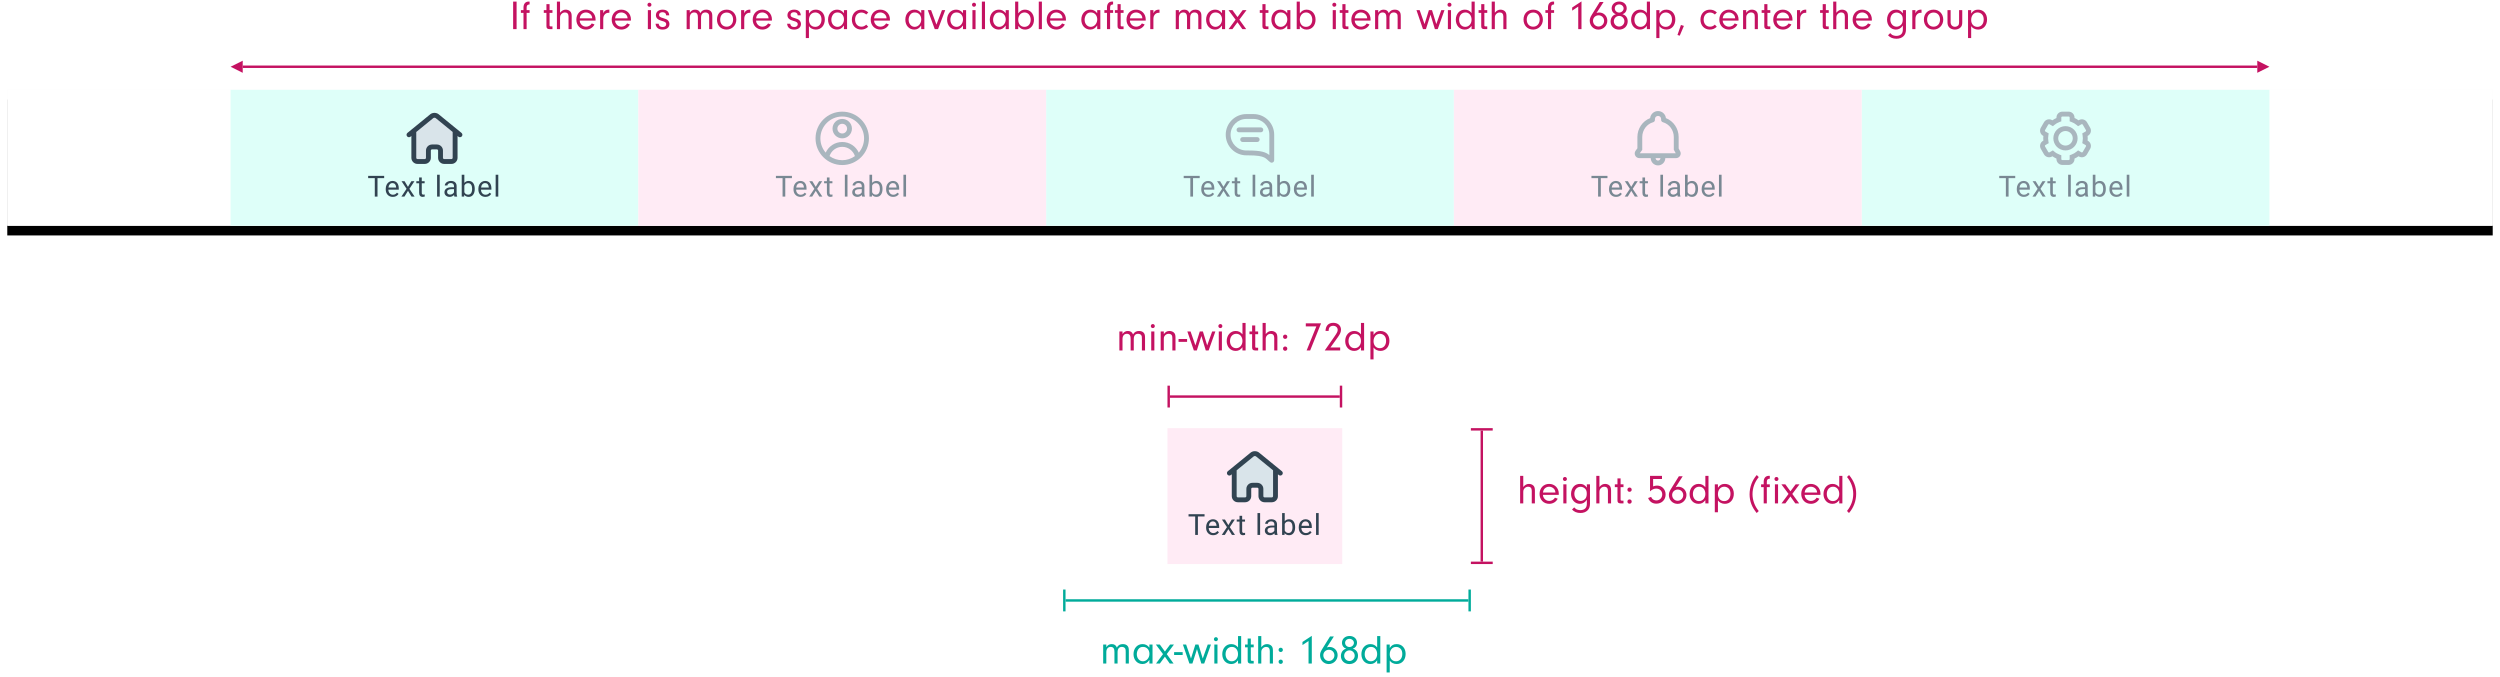 <svg xmlns="http://www.w3.org/2000/svg" xmlns:xlink="http://www.w3.org/1999/xlink" width="1030" height="279" viewBox="0 0 1030 279">
  <defs>
    <rect id="3-b" width="1024" height="56"/>
    <filter id="3-a" width="101%" height="117.9%" x="-.5%" y="-7.1%" filterUnits="objectBoundingBox">
      <feOffset dy="1" in="SourceAlpha" result="shadowOffsetOuter1"/>
      <feGaussianBlur in="shadowOffsetOuter1" result="shadowBlurOuter1" stdDeviation="1.5"/>
      <feColorMatrix in="shadowBlurOuter1" result="shadowMatrixOuter1" values="0 0 0 0 0   0 0 0 0 0   0 0 0 0 0  0 0 0 0.2 0"/>
      <feMorphology in="SourceAlpha" radius=".5" result="shadowSpreadOuter2"/>
      <feOffset dy="2" in="shadowSpreadOuter2" result="shadowOffsetOuter2"/>
      <feGaussianBlur in="shadowOffsetOuter2" result="shadowBlurOuter2" stdDeviation=".5"/>
      <feColorMatrix in="shadowBlurOuter2" result="shadowMatrixOuter2" values="0 0 0 0 0   0 0 0 0 0   0 0 0 0 0  0 0 0 0.12 0"/>
      <feOffset dy="1" in="SourceAlpha" result="shadowOffsetOuter3"/>
      <feGaussianBlur in="shadowOffsetOuter3" result="shadowBlurOuter3" stdDeviation=".5"/>
      <feColorMatrix in="shadowBlurOuter3" result="shadowMatrixOuter3" values="0 0 0 0 0   0 0 0 0 0   0 0 0 0 0  0 0 0 0.14 0"/>
      <feMerge>
        <feMergeNode in="shadowMatrixOuter1"/>
        <feMergeNode in="shadowMatrixOuter2"/>
        <feMergeNode in="shadowMatrixOuter3"/>
      </feMerge>
    </filter>
    <path id="3-c" d="M11.98,6.976 C14.741,6.976 16.98,9.215 16.98,11.976 C16.98,14.737 14.741,16.976 11.98,16.976 C9.219,16.976 6.98,14.737 6.98,11.976 C6.98,9.215 9.219,6.976 11.98,6.976 Z M11.98,8.976 C10.326,8.976 8.98,10.322 8.98,11.976 C8.98,13.63 10.326,14.976 11.98,14.976 C13.634,14.976 14.98,13.63 14.98,11.976 C14.98,10.322 13.634,8.976 11.98,8.976 Z M6.793,16.957 L7.331,17.418 C7.997,17.988 8.758,18.425 9.592,18.721 L10.259,18.957 L10.259,20.527 C10.259,20.762 10.449,20.953 10.682,20.953 L13.277,20.953 C13.51,20.953 13.7,20.762 13.7,20.529 L13.7,18.957 L14.367,18.721 C15.201,18.425 15.962,17.988 16.628,17.418 L17.166,16.957 L18.526,17.742 C18.728,17.861 18.987,17.791 19.104,17.587 L20.401,15.341 C20.478,15.207 20.461,15.082 20.444,15.02 C20.427,14.956 20.379,14.838 20.247,14.762 L18.889,13.979 L19.017,13.284 C19.101,12.826 19.142,12.399 19.142,11.976 C19.142,11.553 19.101,11.126 19.017,10.668 L18.889,9.975 L20.247,9.19 C20.379,9.114 20.427,8.996 20.444,8.934 C20.461,8.87 20.478,8.745 20.401,8.611 L19.104,6.364 C18.987,6.162 18.728,6.093 18.526,6.21 L17.166,6.995 L16.628,6.535 C15.962,5.965 15.201,5.527 14.367,5.231 L13.7,4.995 L13.7,3.425 C13.7,3.191 13.51,2.999 13.277,2.999 L10.682,2.999 C10.449,2.999 10.259,3.189 10.259,3.424 L10.259,4.995 L9.592,5.231 C8.758,5.527 7.997,5.965 7.331,6.535 L6.793,6.995 L5.433,6.21 C5.231,6.093 4.972,6.162 4.855,6.364 L3.558,8.611 C3.481,8.745 3.498,8.87 3.515,8.934 C3.532,8.996 3.58,9.114 3.712,9.19 L5.07,9.975 L4.942,10.668 C4.858,11.126 4.817,11.553 4.817,11.976 C4.817,12.399 4.858,12.826 4.942,13.284 L5.07,13.979 L3.712,14.762 C3.58,14.838 3.532,14.956 3.515,15.02 C3.498,15.082 3.481,15.207 3.558,15.341 L4.855,17.587 C4.972,17.791 5.231,17.861 5.433,17.742 L6.793,16.957 Z M13.277,22.953 L10.682,22.953 C9.346,22.953 8.259,21.864 8.259,20.527 L8.259,20.341 C7.669,20.081 7.113,19.759 6.594,19.381 L6.433,19.476 C5.276,20.142 3.792,19.744 3.123,18.587 L1.825,16.34 C1.502,15.78 1.416,15.127 1.583,14.502 C1.751,13.876 2.152,13.354 2.712,13.03 L2.871,12.938 C2.835,12.614 2.817,12.294 2.817,11.976 C2.817,11.658 2.835,11.338 2.871,11.014 L2.712,10.922 C2.152,10.598 1.751,10.076 1.583,9.45 C1.416,8.825 1.502,8.172 1.825,7.612 L3.123,5.364 C3.791,4.207 5.275,3.809 6.433,4.478 L6.594,4.571 C7.113,4.192 7.669,3.872 8.259,3.611 L8.259,3.424 C8.259,2.087 9.346,1 10.682,1 L13.277,1 C14.613,1 15.7,2.087 15.7,3.425 L15.7,3.611 C16.29,3.872 16.846,4.192 17.365,4.571 L17.526,4.478 C18.683,3.811 20.168,4.207 20.836,5.364 L22.134,7.612 C22.457,8.172 22.543,8.825 22.376,9.45 C22.209,10.076 21.807,10.598 21.247,10.922 L21.088,11.014 C21.124,11.338 21.142,11.658 21.142,11.976 C21.142,12.294 21.124,12.614 21.088,12.938 L21.247,13.03 C21.807,13.354 22.209,13.876 22.376,14.502 C22.543,15.127 22.457,15.78 22.134,16.34 L20.836,18.587 C20.168,19.744 18.684,20.142 17.526,19.476 L17.365,19.381 C16.846,19.759 16.29,20.081 15.7,20.341 L15.7,20.529 C15.7,21.866 14.613,22.953 13.277,22.953 Z"/>
    <path id="3-d" d="M15.361,3.666 C18.484,4.872 20.606,7.976 20.606,11.466 L20.606,16.169 L21.222,17.318 C21.546,17.92 21.529,18.629 21.178,19.214 C20.829,19.8 20.212,20.15 19.529,20.15 L15.109,20.15 C15.109,21.804 13.762,23.151 12.107,23.151 C10.452,23.151 9.105,21.804 9.105,20.15 L4.424,20.15 C3.694,20.15 3.037,19.746 2.708,19.095 C2.379,18.445 2.443,17.676 2.875,17.088 L3.606,16.093 L3.606,11.466 C3.606,7.976 5.729,4.872 8.851,3.666 C9.03,2.029 10.422,0.75 12.107,0.75 C13.791,0.75 15.183,2.029 15.361,3.666 Z M13.381,4.373 L13.381,4.024 C13.381,3.322 12.81,2.75 12.107,2.75 C11.403,2.75 10.832,3.322 10.832,4.024 L10.832,4.353 C10.85,4.805 10.557,5.227 10.102,5.356 C7.455,6.098 5.606,8.611 5.606,11.466 L5.606,16.748 L4.577,18.15 L19.399,18.15 L18.606,16.672 L18.606,11.466 C18.606,8.611 16.758,6.098 14.11,5.356 C13.663,5.229 13.372,4.817 13.381,4.373 Z M11.105,20.15 C11.105,20.702 11.554,21.151 12.107,21.151 C12.66,21.151 13.109,20.702 13.109,20.15 L11.105,20.15 Z"/>
    <path id="3-e" d="M13.471,2 C18.162,2 21.966,5.803 21.966,10.495 L21.966,20.998 C21.966,21.601 21.465,22.034 20.933,22.034 C20.741,22.034 20.545,21.978 20.367,21.853 C18.302,20.395 18.811,19 11.146,19 L10.5,19 C5.806,19 2,15.194 2,10.5 C2,5.806 5.806,2 10.5,2 L13.471,2 Z M13.471,4 L10.5,4 C6.916,4 4,6.916 4,10.5 C4,14.084 6.916,17 10.5,17 L11.146,17 C16.628,17 18.5,17.694 19.966,18.872 L19.966,10.495 C19.966,6.914 17.053,4 13.471,4 Z M16.466,9.5 L7.466,9.5 C6.914,9.5 6.466,9.052 6.466,8.5 C6.466,7.948 6.914,7.5 7.466,7.5 L16.466,7.5 C17.018,7.5 17.466,7.948 17.466,8.5 C17.466,9.052 17.018,9.5 16.466,9.5 Z M14.966,13.5 L8.966,13.5 C8.414,13.5 7.966,13.052 7.966,12.5 C7.966,11.948 8.414,11.5 8.966,11.5 L14.966,11.5 C15.518,11.5 15.966,11.948 15.966,12.5 C15.966,13.052 15.518,13.5 14.966,13.5 Z"/>
    <path id="3-f" d="M2.5,11.007 L2.132,11.307 C1.703,11.659 1.073,11.592 0.726,11.165 C0.376,10.737 0.439,10.107 0.868,9.759 L10.002,2.304 C11.115,1.232 12.885,1.232 13.998,2.304 L23.132,9.759 C23.561,10.107 23.624,10.737 23.274,11.165 C23.077,11.407 22.789,11.533 22.499,11.533 C22.277,11.533 22.054,11.46 21.868,11.307 L21.5,11.007 L21.5,20.028 C21.5,21.409 20.376,22.533 18.995,22.533 L16.005,22.533 C14.624,22.533 13.5,21.409 13.5,20.028 L13.5,17.037 C13.5,16.759 13.274,16.533 12.997,16.533 L11.003,16.533 C10.725,16.533 10.5,16.759 10.5,17.037 L10.5,20.028 C10.5,21.409 9.376,22.533 7.995,22.533 L5.005,22.533 C3.624,22.533 2.5,21.409 2.5,20.028 L2.5,11.007 Z M4.5,9.375 L4.5,20.028 C4.5,20.306 4.726,20.533 5.005,20.533 L7.995,20.533 C8.273,20.533 8.5,20.306 8.5,20.028 L8.5,17.037 C8.5,15.656 9.623,14.533 11.003,14.533 L12.997,14.533 C14.377,14.533 15.5,15.656 15.5,17.037 L15.5,20.028 C15.5,20.306 15.726,20.533 16.005,20.533 L18.995,20.533 C19.273,20.533 19.5,20.306 19.5,20.028 L19.5,9.373 L12.624,3.758 C12.28,3.414 11.72,3.414 11.376,3.758 L11.301,3.825 L4.5,9.375 Z"/>
    <path id="3-g" d="M2.5,11.007 L2.132,11.307 C1.703,11.659 1.073,11.592 0.726,11.165 C0.376,10.737 0.439,10.107 0.868,9.759 L10.002,2.304 C11.115,1.232 12.885,1.232 13.998,2.304 L23.132,9.759 C23.561,10.107 23.624,10.737 23.274,11.165 C23.077,11.407 22.789,11.533 22.499,11.533 C22.277,11.533 22.054,11.46 21.868,11.307 L21.5,11.007 L21.5,20.028 C21.5,21.409 20.376,22.533 18.995,22.533 L16.005,22.533 C14.624,22.533 13.5,21.409 13.5,20.028 L13.5,17.037 C13.5,16.759 13.274,16.533 12.997,16.533 L11.003,16.533 C10.725,16.533 10.5,16.759 10.5,17.037 L10.5,20.028 C10.5,21.409 9.376,22.533 7.995,22.533 L5.005,22.533 C3.624,22.533 2.5,21.409 2.5,20.028 L2.5,11.007 Z M4.5,9.375 L4.5,20.028 C4.5,20.306 4.726,20.533 5.005,20.533 L7.995,20.533 C8.273,20.533 8.5,20.306 8.5,20.028 L8.5,17.037 C8.5,15.656 9.623,14.533 11.003,14.533 L12.997,14.533 C14.377,14.533 15.5,15.656 15.5,17.037 L15.5,20.028 C15.5,20.306 15.726,20.533 16.005,20.533 L18.995,20.533 C19.273,20.533 19.5,20.306 19.5,20.028 L19.5,9.373 L12.624,3.758 C12.28,3.414 11.72,3.414 11.376,3.758 L11.301,3.825 L4.5,9.375 Z"/>
  </defs>
  <g fill="none" fill-rule="evenodd" transform="translate(3)">
    <rect width="1024" height="279" fill="#FFF" fill-opacity=".01" fill-rule="nonzero"/>
    <g transform="translate(0 .576)">
      <g transform="translate(0 36.424)">
        <use fill="#000" filter="url(#3-a)" xlink:href="#3-b"/>
        <use fill="#FAFAFA" xlink:href="#3-b"/>
        <rect width="1024" height="56" fill="#FFF"/>
        <g transform="translate(92)">
          <rect width="168" height="56" fill="#DEFFF9"/>
          <rect width="168" height="56" x="336" fill="#DEFFF9"/>
          <rect width="168" height="56" x="672" fill="#DEFFF9"/>
          <rect width="168" height="56" x="168" fill="#FFEBF5"/>
          <rect width="168" height="56" x="504" fill="#FFEBF5"/>
        </g>
        <g transform="translate(148 8)">
          <g transform="translate(672)">
            <path fill="#798893" fill-rule="nonzero" d="M7.276,28.395 L4.534,28.395 L4.534,36 L3.415,36 L3.415,28.395 L0.679,28.395 L0.679,27.469 L7.276,27.469 L7.276,28.395 Z M10.823,36.117 C9.963,36.117 9.264,35.835 8.725,35.271 C8.186,34.706 7.917,33.951 7.917,33.006 L7.917,32.807 C7.917,32.178 8.037,31.616 8.277,31.122 C8.517,30.628 8.853,30.241 9.285,29.962 C9.716,29.683 10.184,29.543 10.688,29.543 C11.512,29.543 12.153,29.814 12.61,30.357 C13.067,30.9 13.296,31.678 13.296,32.689 L13.296,33.141 L9.001,33.141 C9.016,33.766 9.199,34.271 9.548,34.655 C9.898,35.04 10.342,35.232 10.881,35.232 C11.264,35.232 11.588,35.154 11.854,34.998 C12.12,34.842 12.352,34.635 12.551,34.377 L13.213,34.893 C12.682,35.709 11.885,36.117 10.823,36.117 Z M10.688,30.434 C10.251,30.434 9.883,30.593 9.587,30.911 C9.29,31.229 9.106,31.676 9.036,32.25 L12.212,32.25 L12.212,32.168 C12.18,31.617 12.032,31.19 11.766,30.888 C11.501,30.585 11.141,30.434 10.688,30.434 Z M17.076,31.975 L18.483,29.66 L19.748,29.66 L17.674,32.795 L19.813,36 L18.559,36 L17.094,33.627 L15.629,36 L14.369,36 L16.508,32.795 L14.434,29.66 L15.688,29.66 L17.076,31.975 Z M22.767,28.125 L22.767,29.66 L23.951,29.66 L23.951,30.498 L22.767,30.498 L22.767,34.43 C22.767,34.684 22.82,34.874 22.926,35.001 C23.031,35.128 23.211,35.191 23.465,35.191 C23.59,35.191 23.762,35.168 23.98,35.121 L23.98,36 C23.695,36.078 23.418,36.117 23.148,36.117 C22.664,36.117 22.299,35.971 22.053,35.678 C21.806,35.385 21.683,34.969 21.683,34.43 L21.683,30.498 L20.529,30.498 L20.529,29.66 L21.683,29.66 L21.683,28.125 L22.767,28.125 Z M30.165,36 L29.081,36 L29.081,27 L30.165,27 L30.165,36 Z M36.213,36 C36.151,35.875 36.1,35.652 36.061,35.332 C35.557,35.855 34.956,36.117 34.256,36.117 C33.631,36.117 33.119,35.94 32.718,35.587 C32.318,35.233 32.118,34.785 32.118,34.242 C32.118,33.582 32.369,33.069 32.871,32.704 C33.373,32.339 34.079,32.156 34.989,32.156 L36.044,32.156 L36.044,31.658 C36.044,31.279 35.93,30.978 35.704,30.753 C35.477,30.528 35.143,30.416 34.702,30.416 C34.315,30.416 33.991,30.514 33.729,30.709 C33.467,30.904 33.337,31.141 33.337,31.418 L32.247,31.418 C32.247,31.102 32.359,30.796 32.584,30.501 C32.808,30.206 33.113,29.973 33.498,29.801 C33.882,29.629 34.305,29.543 34.766,29.543 C35.497,29.543 36.069,29.726 36.483,30.091 C36.897,30.456 37.112,30.959 37.128,31.6 L37.128,34.518 C37.128,35.1 37.202,35.562 37.35,35.906 L37.35,36 L36.213,36 Z M34.415,35.174 C34.754,35.174 35.077,35.086 35.381,34.91 C35.686,34.734 35.907,34.506 36.044,34.225 L36.044,32.924 L35.194,32.924 C33.866,32.924 33.202,33.312 33.202,34.09 C33.202,34.43 33.315,34.695 33.542,34.887 C33.768,35.078 34.059,35.174 34.415,35.174 Z M44.594,32.9 C44.594,33.869 44.371,34.647 43.926,35.235 C43.481,35.823 42.883,36.117 42.133,36.117 C41.332,36.117 40.713,35.834 40.276,35.268 L40.223,36 L39.227,36 L39.227,27 L40.311,27 L40.311,30.357 C40.748,29.814 41.352,29.543 42.121,29.543 C42.891,29.543 43.495,29.834 43.935,30.416 C44.374,30.998 44.594,31.795 44.594,32.807 L44.594,32.9 Z M43.51,32.777 C43.51,32.039 43.367,31.469 43.082,31.066 C42.797,30.664 42.387,30.463 41.852,30.463 C41.137,30.463 40.623,30.795 40.311,31.459 L40.311,34.201 C40.643,34.865 41.16,35.197 41.863,35.197 C42.383,35.197 42.787,34.996 43.076,34.594 C43.365,34.191 43.51,33.586 43.51,32.777 Z M48.99,36.117 C48.131,36.117 47.431,35.835 46.892,35.271 C46.353,34.706 46.084,33.951 46.084,33.006 L46.084,32.807 C46.084,32.178 46.204,31.616 46.444,31.122 C46.684,30.628 47.02,30.241 47.452,29.962 C47.884,29.683 48.351,29.543 48.855,29.543 C49.679,29.543 50.32,29.814 50.777,30.357 C51.234,30.9 51.463,31.678 51.463,32.689 L51.463,33.141 L47.168,33.141 C47.183,33.766 47.366,34.271 47.716,34.655 C48.065,35.04 48.51,35.232 49.049,35.232 C49.431,35.232 49.756,35.154 50.021,34.998 C50.287,34.842 50.519,34.635 50.719,34.377 L51.381,34.893 C50.849,35.709 50.053,36.117 48.99,36.117 Z M48.855,30.434 C48.418,30.434 48.051,30.593 47.754,30.911 C47.457,31.229 47.273,31.676 47.203,32.25 L50.379,32.25 L50.379,32.168 C50.347,31.617 50.199,31.19 49.933,30.888 C49.668,30.585 49.308,30.434 48.855,30.434 Z M54.294,36 L53.21,36 L53.21,27 L54.294,27 L54.294,36 Z"/>
            <g transform="translate(16)">
              <path d="M13.277,22.953 L10.682,22.953 C9.346,22.953 8.259,21.864 8.259,20.527 L8.259,20.341 C7.669,20.081 7.113,19.759 6.594,19.381 L6.433,19.476 C5.276,20.142 3.792,19.744 3.123,18.587 L1.825,16.34 C1.502,15.78 1.416,15.127 1.583,14.502 C1.751,13.876 2.152,13.354 2.712,13.03 L2.871,12.938 C2.835,12.614 2.817,12.294 2.817,11.976 C2.817,11.658 2.835,11.338 2.871,11.014 L2.712,10.922 C2.152,10.598 1.751,10.076 1.583,9.45 C1.416,8.825 1.502,8.172 1.825,7.612 L3.123,5.364 C3.791,4.207 5.275,3.809 6.433,4.478 L6.594,4.571 C7.113,4.192 7.669,3.872 8.259,3.611 L8.259,3.424 C8.259,2.087 9.346,1 10.682,1 L13.277,1 C14.613,1 15.7,2.087 15.7,3.425 L15.7,3.611 C16.29,3.872 16.846,4.192 17.365,4.571 L17.526,4.478 C18.683,3.811 20.168,4.207 20.836,5.364 L22.134,7.612 C22.457,8.172 22.543,8.825 22.376,9.45 C22.209,10.076 21.807,10.598 21.247,10.922 L21.088,11.014 C21.124,11.338 21.142,11.658 21.142,11.976 C21.142,12.294 21.124,12.614 21.088,12.938 L21.247,13.03 C21.807,13.354 22.209,13.876 22.376,14.502 C22.543,15.127 22.457,15.78 22.134,16.34 L20.836,18.587 C20.168,19.744 18.684,20.142 17.526,19.476 L17.365,19.381 C16.846,19.759 16.29,20.081 15.7,20.341 L15.7,20.529 C15.7,21.866 14.613,22.953 13.277,22.953 Z M11.98,6.976 C9.219,6.976 6.98,9.215 6.98,11.976 C6.98,14.737 9.219,16.976 11.98,16.976 C14.741,16.976 16.98,14.737 16.98,11.976 C16.98,9.215 14.741,6.976 11.98,6.976 Z M11.98,8.976 C13.634,8.976 14.98,10.322 14.98,11.976 C14.98,13.63 13.634,14.976 11.98,14.976 C10.326,14.976 8.98,13.63 8.98,11.976 C8.98,10.322 10.326,8.976 11.98,8.976 Z"/>
              <use fill="#A9B6BE" xlink:href="#3-c"/>
            </g>
          </g>
          <g transform="translate(504)">
            <path fill="#798893" fill-rule="nonzero" d="M7.276,28.395 L4.534,28.395 L4.534,36 L3.415,36 L3.415,28.395 L0.679,28.395 L0.679,27.469 L7.276,27.469 L7.276,28.395 Z M10.823,36.117 C9.963,36.117 9.264,35.835 8.725,35.271 C8.186,34.706 7.917,33.951 7.917,33.006 L7.917,32.807 C7.917,32.178 8.037,31.616 8.277,31.122 C8.517,30.628 8.853,30.241 9.285,29.962 C9.716,29.683 10.184,29.543 10.688,29.543 C11.512,29.543 12.153,29.814 12.61,30.357 C13.067,30.9 13.296,31.678 13.296,32.689 L13.296,33.141 L9.001,33.141 C9.016,33.766 9.199,34.271 9.548,34.655 C9.898,35.04 10.342,35.232 10.881,35.232 C11.264,35.232 11.588,35.154 11.854,34.998 C12.12,34.842 12.352,34.635 12.551,34.377 L13.213,34.893 C12.682,35.709 11.885,36.117 10.823,36.117 Z M10.688,30.434 C10.251,30.434 9.883,30.593 9.587,30.911 C9.29,31.229 9.106,31.676 9.036,32.25 L12.212,32.25 L12.212,32.168 C12.18,31.617 12.032,31.19 11.766,30.888 C11.501,30.585 11.141,30.434 10.688,30.434 Z M17.076,31.975 L18.483,29.66 L19.748,29.66 L17.674,32.795 L19.813,36 L18.559,36 L17.094,33.627 L15.629,36 L14.369,36 L16.508,32.795 L14.434,29.66 L15.688,29.66 L17.076,31.975 Z M22.767,28.125 L22.767,29.66 L23.951,29.66 L23.951,30.498 L22.767,30.498 L22.767,34.43 C22.767,34.684 22.82,34.874 22.926,35.001 C23.031,35.128 23.211,35.191 23.465,35.191 C23.59,35.191 23.762,35.168 23.98,35.121 L23.98,36 C23.695,36.078 23.418,36.117 23.148,36.117 C22.664,36.117 22.299,35.971 22.053,35.678 C21.806,35.385 21.683,34.969 21.683,34.43 L21.683,30.498 L20.529,30.498 L20.529,29.66 L21.683,29.66 L21.683,28.125 L22.767,28.125 Z M30.165,36 L29.081,36 L29.081,27 L30.165,27 L30.165,36 Z M36.213,36 C36.151,35.875 36.1,35.652 36.061,35.332 C35.557,35.855 34.956,36.117 34.256,36.117 C33.631,36.117 33.119,35.94 32.718,35.587 C32.318,35.233 32.118,34.785 32.118,34.242 C32.118,33.582 32.369,33.069 32.871,32.704 C33.373,32.339 34.079,32.156 34.989,32.156 L36.044,32.156 L36.044,31.658 C36.044,31.279 35.93,30.978 35.704,30.753 C35.477,30.528 35.143,30.416 34.702,30.416 C34.315,30.416 33.991,30.514 33.729,30.709 C33.467,30.904 33.337,31.141 33.337,31.418 L32.247,31.418 C32.247,31.102 32.359,30.796 32.584,30.501 C32.808,30.206 33.113,29.973 33.498,29.801 C33.882,29.629 34.305,29.543 34.766,29.543 C35.497,29.543 36.069,29.726 36.483,30.091 C36.897,30.456 37.112,30.959 37.128,31.6 L37.128,34.518 C37.128,35.1 37.202,35.562 37.35,35.906 L37.35,36 L36.213,36 Z M34.415,35.174 C34.754,35.174 35.077,35.086 35.381,34.91 C35.686,34.734 35.907,34.506 36.044,34.225 L36.044,32.924 L35.194,32.924 C33.866,32.924 33.202,33.312 33.202,34.09 C33.202,34.43 33.315,34.695 33.542,34.887 C33.768,35.078 34.059,35.174 34.415,35.174 Z M44.594,32.9 C44.594,33.869 44.371,34.647 43.926,35.235 C43.481,35.823 42.883,36.117 42.133,36.117 C41.332,36.117 40.713,35.834 40.276,35.268 L40.223,36 L39.227,36 L39.227,27 L40.311,27 L40.311,30.357 C40.748,29.814 41.352,29.543 42.121,29.543 C42.891,29.543 43.495,29.834 43.935,30.416 C44.374,30.998 44.594,31.795 44.594,32.807 L44.594,32.9 Z M43.51,32.777 C43.51,32.039 43.367,31.469 43.082,31.066 C42.797,30.664 42.387,30.463 41.852,30.463 C41.137,30.463 40.623,30.795 40.311,31.459 L40.311,34.201 C40.643,34.865 41.16,35.197 41.863,35.197 C42.383,35.197 42.787,34.996 43.076,34.594 C43.365,34.191 43.51,33.586 43.51,32.777 Z M48.99,36.117 C48.131,36.117 47.431,35.835 46.892,35.271 C46.353,34.706 46.084,33.951 46.084,33.006 L46.084,32.807 C46.084,32.178 46.204,31.616 46.444,31.122 C46.684,30.628 47.02,30.241 47.452,29.962 C47.884,29.683 48.351,29.543 48.855,29.543 C49.679,29.543 50.32,29.814 50.777,30.357 C51.234,30.9 51.463,31.678 51.463,32.689 L51.463,33.141 L47.168,33.141 C47.183,33.766 47.366,34.271 47.716,34.655 C48.065,35.04 48.51,35.232 49.049,35.232 C49.431,35.232 49.756,35.154 50.021,34.998 C50.287,34.842 50.519,34.635 50.719,34.377 L51.381,34.893 C50.849,35.709 50.053,36.117 48.99,36.117 Z M48.855,30.434 C48.418,30.434 48.051,30.593 47.754,30.911 C47.457,31.229 47.273,31.676 47.203,32.25 L50.379,32.25 L50.379,32.168 C50.347,31.617 50.199,31.19 49.933,30.888 C49.668,30.585 49.308,30.434 48.855,30.434 Z M54.294,36 L53.21,36 L53.21,27 L54.294,27 L54.294,36 Z"/>
            <g transform="translate(16)">
              <path d="M15.094,20.15 C14.966,21.687 13.673,22.901 12.102,22.901 C10.531,22.901 9.238,21.687 9.11,20.15 L4.424,20.15 C3.694,20.15 3.037,19.745 2.708,19.095 C2.379,18.444 2.443,17.675 2.875,17.088 L3.606,16.092 L3.606,11.466 C3.606,7.97 5.738,4.862 8.868,3.661 C9.052,2.028 10.425,0.75 12.106,0.75 C13.787,0.75 15.16,2.028 15.344,3.661 C18.475,4.862 20.606,7.97 20.606,11.466 L20.606,16.169 L21.222,17.318 C21.545,17.919 21.529,18.628 21.178,19.214 C20.828,19.8 20.212,20.15 19.529,20.15 L15.094,20.15 Z"/>
              <use fill="#A9B6BE" xlink:href="#3-d"/>
            </g>
          </g>
          <g transform="translate(336)">
            <path fill="#798893" fill-rule="nonzero" d="M7.276,28.395 L4.534,28.395 L4.534,36 L3.415,36 L3.415,28.395 L0.679,28.395 L0.679,27.469 L7.276,27.469 L7.276,28.395 Z M10.823,36.117 C9.963,36.117 9.264,35.835 8.725,35.271 C8.186,34.706 7.917,33.951 7.917,33.006 L7.917,32.807 C7.917,32.178 8.037,31.616 8.277,31.122 C8.517,30.628 8.853,30.241 9.285,29.962 C9.716,29.683 10.184,29.543 10.688,29.543 C11.512,29.543 12.153,29.814 12.61,30.357 C13.067,30.9 13.296,31.678 13.296,32.689 L13.296,33.141 L9.001,33.141 C9.016,33.766 9.199,34.271 9.548,34.655 C9.898,35.04 10.342,35.232 10.881,35.232 C11.264,35.232 11.588,35.154 11.854,34.998 C12.12,34.842 12.352,34.635 12.551,34.377 L13.213,34.893 C12.682,35.709 11.885,36.117 10.823,36.117 Z M10.688,30.434 C10.251,30.434 9.883,30.593 9.587,30.911 C9.29,31.229 9.106,31.676 9.036,32.25 L12.212,32.25 L12.212,32.168 C12.18,31.617 12.032,31.19 11.766,30.888 C11.501,30.585 11.141,30.434 10.688,30.434 Z M17.076,31.975 L18.483,29.66 L19.748,29.66 L17.674,32.795 L19.813,36 L18.559,36 L17.094,33.627 L15.629,36 L14.369,36 L16.508,32.795 L14.434,29.66 L15.688,29.66 L17.076,31.975 Z M22.767,28.125 L22.767,29.66 L23.951,29.66 L23.951,30.498 L22.767,30.498 L22.767,34.43 C22.767,34.684 22.82,34.874 22.926,35.001 C23.031,35.128 23.211,35.191 23.465,35.191 C23.59,35.191 23.762,35.168 23.98,35.121 L23.98,36 C23.695,36.078 23.418,36.117 23.148,36.117 C22.664,36.117 22.299,35.971 22.053,35.678 C21.806,35.385 21.683,34.969 21.683,34.43 L21.683,30.498 L20.529,30.498 L20.529,29.66 L21.683,29.66 L21.683,28.125 L22.767,28.125 Z M30.165,36 L29.081,36 L29.081,27 L30.165,27 L30.165,36 Z M36.213,36 C36.151,35.875 36.1,35.652 36.061,35.332 C35.557,35.855 34.956,36.117 34.256,36.117 C33.631,36.117 33.119,35.94 32.718,35.587 C32.318,35.233 32.118,34.785 32.118,34.242 C32.118,33.582 32.369,33.069 32.871,32.704 C33.373,32.339 34.079,32.156 34.989,32.156 L36.044,32.156 L36.044,31.658 C36.044,31.279 35.93,30.978 35.704,30.753 C35.477,30.528 35.143,30.416 34.702,30.416 C34.315,30.416 33.991,30.514 33.729,30.709 C33.467,30.904 33.337,31.141 33.337,31.418 L32.247,31.418 C32.247,31.102 32.359,30.796 32.584,30.501 C32.808,30.206 33.113,29.973 33.498,29.801 C33.882,29.629 34.305,29.543 34.766,29.543 C35.497,29.543 36.069,29.726 36.483,30.091 C36.897,30.456 37.112,30.959 37.128,31.6 L37.128,34.518 C37.128,35.1 37.202,35.562 37.35,35.906 L37.35,36 L36.213,36 Z M34.415,35.174 C34.754,35.174 35.077,35.086 35.381,34.91 C35.686,34.734 35.907,34.506 36.044,34.225 L36.044,32.924 L35.194,32.924 C33.866,32.924 33.202,33.312 33.202,34.09 C33.202,34.43 33.315,34.695 33.542,34.887 C33.768,35.078 34.059,35.174 34.415,35.174 Z M44.594,32.9 C44.594,33.869 44.371,34.647 43.926,35.235 C43.481,35.823 42.883,36.117 42.133,36.117 C41.332,36.117 40.713,35.834 40.276,35.268 L40.223,36 L39.227,36 L39.227,27 L40.311,27 L40.311,30.357 C40.748,29.814 41.352,29.543 42.121,29.543 C42.891,29.543 43.495,29.834 43.935,30.416 C44.374,30.998 44.594,31.795 44.594,32.807 L44.594,32.9 Z M43.51,32.777 C43.51,32.039 43.367,31.469 43.082,31.066 C42.797,30.664 42.387,30.463 41.852,30.463 C41.137,30.463 40.623,30.795 40.311,31.459 L40.311,34.201 C40.643,34.865 41.16,35.197 41.863,35.197 C42.383,35.197 42.787,34.996 43.076,34.594 C43.365,34.191 43.51,33.586 43.51,32.777 Z M48.99,36.117 C48.131,36.117 47.431,35.835 46.892,35.271 C46.353,34.706 46.084,33.951 46.084,33.006 L46.084,32.807 C46.084,32.178 46.204,31.616 46.444,31.122 C46.684,30.628 47.02,30.241 47.452,29.962 C47.884,29.683 48.351,29.543 48.855,29.543 C49.679,29.543 50.32,29.814 50.777,30.357 C51.234,30.9 51.463,31.678 51.463,32.689 L51.463,33.141 L47.168,33.141 C47.183,33.766 47.366,34.271 47.716,34.655 C48.065,35.04 48.51,35.232 49.049,35.232 C49.431,35.232 49.756,35.154 50.021,34.998 C50.287,34.842 50.519,34.635 50.719,34.377 L51.381,34.893 C50.849,35.709 50.053,36.117 48.99,36.117 Z M48.855,30.434 C48.418,30.434 48.051,30.593 47.754,30.911 C47.457,31.229 47.273,31.676 47.203,32.25 L50.379,32.25 L50.379,32.168 C50.347,31.617 50.199,31.19 49.933,30.888 C49.668,30.585 49.308,30.434 48.855,30.434 Z M54.294,36 L53.21,36 L53.21,27 L54.294,27 L54.294,36 Z"/>
            <g transform="translate(16)">
              <path d="M13.471,2 C18.162,2 21.966,5.803 21.966,10.495 L21.966,20.998 C21.966,21.601 21.465,22.034 20.933,22.034 C20.741,22.034 20.545,21.978 20.367,21.853 C18.302,20.395 18.811,19 11.146,19 L10.5,19 C5.806,19 2,15.194 2,10.5 C2,5.806 5.806,2 10.5,2 L13.471,2 Z M16.466,9.5 C17.018,9.5 17.466,9.052 17.466,8.5 C17.466,7.948 17.018,7.5 16.466,7.5 L7.466,7.5 C6.914,7.5 6.466,7.948 6.466,8.5 C6.466,9.052 6.914,9.5 7.466,9.5 L16.466,9.5 Z M14.966,13.5 C15.518,13.5 15.966,13.052 15.966,12.5 C15.966,11.948 15.518,11.5 14.966,11.5 L8.966,11.5 C8.414,11.5 7.966,11.948 7.966,12.5 C7.966,13.052 8.414,13.5 8.966,13.5 L14.966,13.5 Z"/>
              <use fill="#A9B6BE" xlink:href="#3-e"/>
            </g>
          </g>
          <g transform="translate(168)">
            <path fill="#798893" fill-rule="nonzero" d="M7.276,28.395 L4.534,28.395 L4.534,36 L3.415,36 L3.415,28.395 L0.679,28.395 L0.679,27.469 L7.276,27.469 L7.276,28.395 Z M10.823,36.117 C9.963,36.117 9.264,35.835 8.725,35.271 C8.186,34.706 7.917,33.951 7.917,33.006 L7.917,32.807 C7.917,32.178 8.037,31.616 8.277,31.122 C8.517,30.628 8.853,30.241 9.285,29.962 C9.716,29.683 10.184,29.543 10.688,29.543 C11.512,29.543 12.153,29.814 12.61,30.357 C13.067,30.9 13.296,31.678 13.296,32.689 L13.296,33.141 L9.001,33.141 C9.016,33.766 9.199,34.271 9.548,34.655 C9.898,35.04 10.342,35.232 10.881,35.232 C11.264,35.232 11.588,35.154 11.854,34.998 C12.12,34.842 12.352,34.635 12.551,34.377 L13.213,34.893 C12.682,35.709 11.885,36.117 10.823,36.117 Z M10.688,30.434 C10.251,30.434 9.883,30.593 9.587,30.911 C9.29,31.229 9.106,31.676 9.036,32.25 L12.212,32.25 L12.212,32.168 C12.18,31.617 12.032,31.19 11.766,30.888 C11.501,30.585 11.141,30.434 10.688,30.434 Z M17.076,31.975 L18.483,29.66 L19.748,29.66 L17.674,32.795 L19.813,36 L18.559,36 L17.094,33.627 L15.629,36 L14.369,36 L16.508,32.795 L14.434,29.66 L15.688,29.66 L17.076,31.975 Z M22.767,28.125 L22.767,29.66 L23.951,29.66 L23.951,30.498 L22.767,30.498 L22.767,34.43 C22.767,34.684 22.82,34.874 22.926,35.001 C23.031,35.128 23.211,35.191 23.465,35.191 C23.59,35.191 23.762,35.168 23.98,35.121 L23.98,36 C23.695,36.078 23.418,36.117 23.148,36.117 C22.664,36.117 22.299,35.971 22.053,35.678 C21.806,35.385 21.683,34.969 21.683,34.43 L21.683,30.498 L20.529,30.498 L20.529,29.66 L21.683,29.66 L21.683,28.125 L22.767,28.125 Z M30.165,36 L29.081,36 L29.081,27 L30.165,27 L30.165,36 Z M36.213,36 C36.151,35.875 36.1,35.652 36.061,35.332 C35.557,35.855 34.956,36.117 34.256,36.117 C33.631,36.117 33.119,35.94 32.718,35.587 C32.318,35.233 32.118,34.785 32.118,34.242 C32.118,33.582 32.369,33.069 32.871,32.704 C33.373,32.339 34.079,32.156 34.989,32.156 L36.044,32.156 L36.044,31.658 C36.044,31.279 35.93,30.978 35.704,30.753 C35.477,30.528 35.143,30.416 34.702,30.416 C34.315,30.416 33.991,30.514 33.729,30.709 C33.467,30.904 33.337,31.141 33.337,31.418 L32.247,31.418 C32.247,31.102 32.359,30.796 32.584,30.501 C32.808,30.206 33.113,29.973 33.498,29.801 C33.882,29.629 34.305,29.543 34.766,29.543 C35.497,29.543 36.069,29.726 36.483,30.091 C36.897,30.456 37.112,30.959 37.128,31.6 L37.128,34.518 C37.128,35.1 37.202,35.562 37.35,35.906 L37.35,36 L36.213,36 Z M34.415,35.174 C34.754,35.174 35.077,35.086 35.381,34.91 C35.686,34.734 35.907,34.506 36.044,34.225 L36.044,32.924 L35.194,32.924 C33.866,32.924 33.202,33.312 33.202,34.09 C33.202,34.43 33.315,34.695 33.542,34.887 C33.768,35.078 34.059,35.174 34.415,35.174 Z M44.594,32.9 C44.594,33.869 44.371,34.647 43.926,35.235 C43.481,35.823 42.883,36.117 42.133,36.117 C41.332,36.117 40.713,35.834 40.276,35.268 L40.223,36 L39.227,36 L39.227,27 L40.311,27 L40.311,30.357 C40.748,29.814 41.352,29.543 42.121,29.543 C42.891,29.543 43.495,29.834 43.935,30.416 C44.374,30.998 44.594,31.795 44.594,32.807 L44.594,32.9 Z M43.51,32.777 C43.51,32.039 43.367,31.469 43.082,31.066 C42.797,30.664 42.387,30.463 41.852,30.463 C41.137,30.463 40.623,30.795 40.311,31.459 L40.311,34.201 C40.643,34.865 41.16,35.197 41.863,35.197 C42.383,35.197 42.787,34.996 43.076,34.594 C43.365,34.191 43.51,33.586 43.51,32.777 Z M48.99,36.117 C48.131,36.117 47.431,35.835 46.892,35.271 C46.353,34.706 46.084,33.951 46.084,33.006 L46.084,32.807 C46.084,32.178 46.204,31.616 46.444,31.122 C46.684,30.628 47.02,30.241 47.452,29.962 C47.884,29.683 48.351,29.543 48.855,29.543 C49.679,29.543 50.32,29.814 50.777,30.357 C51.234,30.9 51.463,31.678 51.463,32.689 L51.463,33.141 L47.168,33.141 C47.183,33.766 47.366,34.271 47.716,34.655 C48.065,35.04 48.51,35.232 49.049,35.232 C49.431,35.232 49.756,35.154 50.021,34.998 C50.287,34.842 50.519,34.635 50.719,34.377 L51.381,34.893 C50.849,35.709 50.053,36.117 48.99,36.117 Z M48.855,30.434 C48.418,30.434 48.051,30.593 47.754,30.911 C47.457,31.229 47.273,31.676 47.203,32.25 L50.379,32.25 L50.379,32.168 C50.347,31.617 50.199,31.19 49.933,30.888 C49.668,30.585 49.308,30.434 48.855,30.434 Z M54.294,36 L53.21,36 L53.21,27 L54.294,27 L54.294,36 Z"/>
            <g transform="translate(16)">
              <path d="M11.768,22.998 C11.845,22.999 11.922,23 12,23 C12.179,23 12.357,22.996 12.534,22.987 L12.534,22.987 C12.357,22.996 12.179,23 12,23 C11.92,23 11.84,22.999 11.761,22.997 C5.796,22.87 1,17.995 1,12 C1,5.925 5.925,1 12,1 C18.075,1 23,5.925 23,12 C23,18.075 18.075,23 12,23 C11.922,23 11.845,22.999 11.768,22.998 Z M18.813,17.874 C17.629,15.293 15.026,13.5 12,13.5 C8.974,13.5 6.371,15.293 5.187,17.874 C6.838,19.787 9.28,21 12,21 C14.72,21 17.162,19.787 18.813,17.874 Z M12,12 C14.206,12 16,10.206 16,8 C16,5.794 14.206,4 12,4 C9.794,4 8,5.794 8,8 C8,10.206 9.794,12 12,12 Z M12,6 C13.103,6 14,6.897 14,8 C14,9.103 13.103,10 12,10 C10.897,10 10,9.103 10,8 C10,6.897 10.897,6 12,6 Z M12,15.5 C14.42,15.5 16.514,17.08 17.23,19.311 C15.707,20.406 13.886,21 12,21 C10.114,21 8.293,20.406 6.77,19.311 C7.486,17.08 9.58,15.5 12,15.5 Z"/>
              <path fill="#A9B6BE" d="M18.813,17.874 C20.175,16.297 21,14.243 21,12 C21,7.037 16.962,3 12,3 C7.038,3 3,7.037 3,12 C3,14.243 3.825,16.297 5.187,17.874 C6.371,15.293 8.974,13.5 12,13.5 C15.026,13.5 17.629,15.293 18.813,17.874 Z M12,1 C18.075,1 23,5.925 23,12 C23,18.075 18.075,23 12,23 C5.925,23 1,18.075 1,12 C1,5.925 5.925,1 12,1 Z M12,15.5 C9.58,15.5 7.486,17.08 6.77,19.311 C8.293,20.406 10.114,21 12,21 C13.886,21 15.707,20.406 17.23,19.311 C16.514,17.08 14.42,15.5 12,15.5 Z M12,6 C10.897,6 10,6.897 10,8 C10,9.103 10.897,10 12,10 C13.103,10 14,9.103 14,8 C14,6.897 13.103,6 12,6 Z M12,12 C9.794,12 8,10.206 8,8 C8,5.794 9.794,4 12,4 C14.206,4 16,5.794 16,8 C16,10.206 14.206,12 12,12 Z"/>
            </g>
          </g>
          <path fill="#314351" fill-rule="nonzero" d="M7.276,28.395 L4.534,28.395 L4.534,36 L3.415,36 L3.415,28.395 L0.679,28.395 L0.679,27.469 L7.276,27.469 L7.276,28.395 Z M10.823,36.117 C9.963,36.117 9.264,35.835 8.725,35.271 C8.186,34.706 7.917,33.951 7.917,33.006 L7.917,32.807 C7.917,32.178 8.037,31.616 8.277,31.122 C8.517,30.628 8.853,30.241 9.285,29.962 C9.716,29.683 10.184,29.543 10.688,29.543 C11.512,29.543 12.153,29.814 12.61,30.357 C13.067,30.9 13.296,31.678 13.296,32.689 L13.296,33.141 L9.001,33.141 C9.016,33.766 9.199,34.271 9.548,34.655 C9.898,35.04 10.342,35.232 10.881,35.232 C11.264,35.232 11.588,35.154 11.854,34.998 C12.12,34.842 12.352,34.635 12.551,34.377 L13.213,34.893 C12.682,35.709 11.885,36.117 10.823,36.117 Z M10.688,30.434 C10.251,30.434 9.883,30.593 9.587,30.911 C9.29,31.229 9.106,31.676 9.036,32.25 L12.212,32.25 L12.212,32.168 C12.18,31.617 12.032,31.19 11.766,30.888 C11.501,30.585 11.141,30.434 10.688,30.434 Z M17.076,31.975 L18.483,29.66 L19.748,29.66 L17.674,32.795 L19.813,36 L18.559,36 L17.094,33.627 L15.629,36 L14.369,36 L16.508,32.795 L14.434,29.66 L15.688,29.66 L17.076,31.975 Z M22.767,28.125 L22.767,29.66 L23.951,29.66 L23.951,30.498 L22.767,30.498 L22.767,34.43 C22.767,34.684 22.82,34.874 22.926,35.001 C23.031,35.128 23.211,35.191 23.465,35.191 C23.59,35.191 23.762,35.168 23.98,35.121 L23.98,36 C23.695,36.078 23.418,36.117 23.148,36.117 C22.664,36.117 22.299,35.971 22.053,35.678 C21.806,35.385 21.683,34.969 21.683,34.43 L21.683,30.498 L20.529,30.498 L20.529,29.66 L21.683,29.66 L21.683,28.125 L22.767,28.125 Z M30.165,36 L29.081,36 L29.081,27 L30.165,27 L30.165,36 Z M36.213,36 C36.151,35.875 36.1,35.652 36.061,35.332 C35.557,35.855 34.956,36.117 34.256,36.117 C33.631,36.117 33.119,35.94 32.718,35.587 C32.318,35.233 32.118,34.785 32.118,34.242 C32.118,33.582 32.369,33.069 32.871,32.704 C33.373,32.339 34.079,32.156 34.989,32.156 L36.044,32.156 L36.044,31.658 C36.044,31.279 35.93,30.978 35.704,30.753 C35.477,30.528 35.143,30.416 34.702,30.416 C34.315,30.416 33.991,30.514 33.729,30.709 C33.467,30.904 33.337,31.141 33.337,31.418 L32.247,31.418 C32.247,31.102 32.359,30.796 32.584,30.501 C32.808,30.206 33.113,29.973 33.498,29.801 C33.882,29.629 34.305,29.543 34.766,29.543 C35.497,29.543 36.069,29.726 36.483,30.091 C36.897,30.456 37.112,30.959 37.128,31.6 L37.128,34.518 C37.128,35.1 37.202,35.562 37.35,35.906 L37.35,36 L36.213,36 Z M34.415,35.174 C34.754,35.174 35.077,35.086 35.381,34.91 C35.686,34.734 35.907,34.506 36.044,34.225 L36.044,32.924 L35.194,32.924 C33.866,32.924 33.202,33.312 33.202,34.09 C33.202,34.43 33.315,34.695 33.542,34.887 C33.768,35.078 34.059,35.174 34.415,35.174 Z M44.594,32.9 C44.594,33.869 44.371,34.647 43.926,35.235 C43.481,35.823 42.883,36.117 42.133,36.117 C41.332,36.117 40.713,35.834 40.276,35.268 L40.223,36 L39.227,36 L39.227,27 L40.311,27 L40.311,30.357 C40.748,29.814 41.352,29.543 42.121,29.543 C42.891,29.543 43.495,29.834 43.935,30.416 C44.374,30.998 44.594,31.795 44.594,32.807 L44.594,32.9 Z M43.51,32.777 C43.51,32.039 43.367,31.469 43.082,31.066 C42.797,30.664 42.387,30.463 41.852,30.463 C41.137,30.463 40.623,30.795 40.311,31.459 L40.311,34.201 C40.643,34.865 41.16,35.197 41.863,35.197 C42.383,35.197 42.787,34.996 43.076,34.594 C43.365,34.191 43.51,33.586 43.51,32.777 Z M48.99,36.117 C48.131,36.117 47.431,35.835 46.892,35.271 C46.353,34.706 46.084,33.951 46.084,33.006 L46.084,32.807 C46.084,32.178 46.204,31.616 46.444,31.122 C46.684,30.628 47.02,30.241 47.452,29.962 C47.884,29.683 48.351,29.543 48.855,29.543 C49.679,29.543 50.32,29.814 50.777,30.357 C51.234,30.9 51.463,31.678 51.463,32.689 L51.463,33.141 L47.168,33.141 C47.183,33.766 47.366,34.271 47.716,34.655 C48.065,35.04 48.51,35.232 49.049,35.232 C49.431,35.232 49.756,35.154 50.021,34.998 C50.287,34.842 50.519,34.635 50.719,34.377 L51.381,34.893 C50.849,35.709 50.053,36.117 48.99,36.117 Z M48.855,30.434 C48.418,30.434 48.051,30.593 47.754,30.911 C47.457,31.229 47.273,31.676 47.203,32.25 L50.379,32.25 L50.379,32.168 C50.347,31.617 50.199,31.19 49.933,30.888 C49.668,30.585 49.308,30.434 48.855,30.434 Z M54.294,36 L53.21,36 L53.21,27 L54.294,27 L54.294,36 Z"/>
          <g transform="translate(16)">
            <path fill="#D9E4EA" d="M23.132,9.758 L13.998,2.304 C12.885,1.232 11.115,1.232 10.002,2.304 L0.868,9.758 C0.44,10.107 0.376,10.737 0.726,11.164 C1.073,11.591 1.703,11.658 2.132,11.307 L2.5,11.006 L2.5,20.028 C2.5,21.408 3.624,22.532 5.005,22.532 L7.995,22.532 C9.376,22.532 10.5,21.408 10.5,20.028 L10.5,17.036 C10.5,16.758 10.726,16.532 11.003,16.532 L12.997,16.532 C13.275,16.532 13.5,16.758 13.5,17.036 L13.5,20.028 C13.5,21.408 14.624,22.532 16.005,22.532 L18.995,22.532 C20.376,22.532 21.5,21.408 21.5,20.028 L21.5,11.006 L21.868,11.307 C22.054,11.459 22.278,11.532 22.499,11.532 C22.789,11.532 23.077,11.406 23.275,11.164 C23.624,10.737 23.561,10.107 23.132,9.758"/>
            <use fill="#314351" xlink:href="#3-f"/>
          </g>
        </g>
      </g>
      <g fill="#C41261" transform="translate(92 24.424)">
        <rect width="830" height="1" x="5" y="2"/>
        <polygon points="837.5 0 840 5 835 5" transform="rotate(90 837.5 2.5)"/>
        <polygon points="2.5 0 5 5 0 5" transform="matrix(0 1 1 0 0 0)"/>
      </g>
      <path fill="#C41261" fill-rule="nonzero" d="M209.839,0.085 L209.839,11.424 L208.411,11.424 L208.411,0.085 L209.839,0.085 Z M213.97,4.726 L213.97,11.424 L212.678,11.424 L212.678,4.726 L211.607,4.726 L211.607,3.587 L212.678,3.587 L212.678,2.533 C212.678,0.986 213.477,0.068 214.837,0.068 C214.905,0.068 215.058,0.068 215.194,0.085 L215.194,1.241 C214.259,1.343 214.004,1.615 213.97,2.533 L213.97,3.587 L215.194,3.587 L215.194,4.726 L213.97,4.726 Z M223.422,4.726 L223.422,9.826 C223.439,10.217 223.541,10.302 224.017,10.302 L224.612,10.302 L224.612,11.424 L223.405,11.424 C222.487,11.407 222.13,11.067 222.13,10.2 L222.13,4.726 L221.042,4.726 L221.042,3.587 L222.13,3.587 L222.13,1.122 L223.422,1.122 L223.422,3.587 L224.612,3.587 L224.612,4.726 L223.422,4.726 Z M227.74,0.085 L227.74,4.675 C228.454,3.791 229.168,3.4 230.103,3.4 C230.783,3.4 231.497,3.672 231.922,4.114 C232.347,4.539 232.534,5.151 232.534,6.154 L232.534,11.424 L231.242,11.424 L231.242,6.222 C231.242,5.151 230.715,4.556 229.78,4.556 C229.185,4.556 228.658,4.794 228.25,5.253 C227.859,5.695 227.74,6.086 227.74,6.834 L227.74,11.424 L226.448,11.424 L226.448,0.085 L227.74,0.085 Z M242.36,7.922 L235.832,7.922 C235.9,8.585 236.019,8.925 236.342,9.35 C236.852,10.047 237.6,10.421 238.45,10.421 C239.419,10.421 240.337,9.894 240.796,9.078 L241.935,9.503 C241.289,10.812 239.946,11.611 238.45,11.611 C236.121,11.611 234.455,9.911 234.455,7.531 C234.455,5.117 236.104,3.4 238.399,3.4 C240.677,3.4 242.377,5.117 242.377,7.412 C242.377,7.514 242.377,7.735 242.36,7.922 Z M235.849,6.97 L241,6.97 C240.949,6.358 240.83,6.018 240.558,5.627 C240.065,4.964 239.266,4.556 238.399,4.556 C237.532,4.556 236.75,4.964 236.291,5.644 C236.053,6.018 235.951,6.341 235.849,6.97 Z M244.247,3.587 L245.539,3.587 L245.539,4.913 C245.777,4.352 245.947,4.114 246.253,3.876 C246.644,3.57 247.188,3.4 247.749,3.4 L248.055,3.4 L248.055,4.709 C247.919,4.692 247.783,4.692 247.698,4.692 C247.001,4.692 246.389,5.015 245.998,5.593 C245.658,6.086 245.539,6.545 245.539,7.446 L245.539,11.424 L244.247,11.424 L244.247,3.587 Z M256.929,7.922 L250.401,7.922 C250.469,8.585 250.588,8.925 250.911,9.35 C251.421,10.047 252.169,10.421 253.019,10.421 C253.988,10.421 254.906,9.894 255.365,9.078 L256.504,9.503 C255.858,10.812 254.515,11.611 253.019,11.611 C250.69,11.611 249.024,9.911 249.024,7.531 C249.024,5.117 250.673,3.4 252.968,3.4 C255.246,3.4 256.946,5.117 256.946,7.412 C256.946,7.514 256.946,7.735 256.929,7.922 Z M250.418,6.97 L255.569,6.97 C255.518,6.358 255.399,6.018 255.127,5.627 C254.634,4.964 253.835,4.556 252.968,4.556 C252.101,4.556 251.319,4.964 250.86,5.644 C250.622,6.018 250.52,6.341 250.418,6.97 Z M265.208,3.587 L265.208,11.424 L263.916,11.424 L263.916,3.587 L265.208,3.587 Z M264.579,0.544 C265.038,0.544 265.395,0.918 265.395,1.394 C265.395,1.853 265.021,2.21 264.562,2.21 C264.103,2.21 263.746,1.853 263.746,1.377 C263.746,0.901 264.103,0.544 264.579,0.544 Z M272.722,5.729 L271.43,5.729 L271.43,5.644 C271.43,4.913 270.835,4.454 269.934,4.454 C269.067,4.454 268.523,4.896 268.523,5.576 C268.523,6.256 268.863,6.511 270.274,6.902 C271.277,7.174 271.804,7.429 272.178,7.803 C272.569,8.194 272.807,8.755 272.807,9.333 C272.807,10.693 271.685,11.611 270.019,11.611 C268.234,11.611 267.231,10.778 267.095,9.197 L268.37,9.197 C268.455,10.081 269.033,10.557 270.019,10.557 C270.903,10.557 271.481,10.098 271.481,9.401 C271.481,8.721 271.039,8.381 269.696,8.041 C267.996,7.582 267.231,6.868 267.231,5.678 C267.231,4.318 268.336,3.4 269.985,3.4 C271.651,3.4 272.654,4.25 272.722,5.729 Z M279.896,3.587 L281.188,3.587 L281.188,4.675 C281.783,3.774 282.446,3.4 283.415,3.4 C284.486,3.4 285.166,3.859 285.523,4.828 C286.101,3.825 286.832,3.4 288.005,3.4 C288.906,3.4 289.586,3.689 289.994,4.233 C290.368,4.726 290.47,5.168 290.47,6.409 L290.47,11.424 L289.178,11.424 L289.178,6.715 C289.178,5.763 289.144,5.542 288.957,5.219 C288.719,4.811 288.209,4.556 287.597,4.556 C286.458,4.556 285.829,5.321 285.829,6.715 L285.829,11.424 L284.537,11.424 L284.537,6.732 C284.537,5.967 284.469,5.576 284.282,5.236 C284.061,4.794 283.585,4.556 283.007,4.556 C281.868,4.556 281.188,5.372 281.188,6.732 L281.188,11.424 L279.896,11.424 L279.896,3.587 Z M296.403,3.4 C298.715,3.4 300.364,5.117 300.364,7.531 C300.364,9.826 298.596,11.611 296.352,11.611 C294.023,11.611 292.391,9.911 292.391,7.497 C292.391,5.066 294.023,3.4 296.403,3.4 Z M296.403,4.59 C294.788,4.59 293.717,5.763 293.717,7.514 C293.717,9.248 294.788,10.421 296.386,10.421 C297.933,10.421 299.038,9.214 299.038,7.514 C299.038,5.763 297.984,4.59 296.403,4.59 Z M302.336,3.587 L303.628,3.587 L303.628,4.913 C303.866,4.352 304.036,4.114 304.342,3.876 C304.733,3.57 305.277,3.4 305.838,3.4 L306.144,3.4 L306.144,4.709 C306.008,4.692 305.872,4.692 305.787,4.692 C305.09,4.692 304.478,5.015 304.087,5.593 C303.747,6.086 303.628,6.545 303.628,7.446 L303.628,11.424 L302.336,11.424 L302.336,3.587 Z M315.018,7.922 L308.49,7.922 C308.558,8.585 308.677,8.925 309,9.35 C309.51,10.047 310.258,10.421 311.108,10.421 C312.077,10.421 312.995,9.894 313.454,9.078 L314.593,9.503 C313.947,10.812 312.604,11.611 311.108,11.611 C308.779,11.611 307.113,9.911 307.113,7.531 C307.113,5.117 308.762,3.4 311.057,3.4 C313.335,3.4 315.035,5.117 315.035,7.412 C315.035,7.514 315.035,7.735 315.018,7.922 Z M308.507,6.97 L313.658,6.97 C313.607,6.358 313.488,6.018 313.216,5.627 C312.723,4.964 311.924,4.556 311.057,4.556 C310.19,4.556 309.408,4.964 308.949,5.644 C308.711,6.018 308.609,6.341 308.507,6.97 Z M326.918,5.729 L325.626,5.729 L325.626,5.644 C325.626,4.913 325.031,4.454 324.13,4.454 C323.263,4.454 322.719,4.896 322.719,5.576 C322.719,6.256 323.059,6.511 324.47,6.902 C325.473,7.174 326,7.429 326.374,7.803 C326.765,8.194 327.003,8.755 327.003,9.333 C327.003,10.693 325.881,11.611 324.215,11.611 C322.43,11.611 321.427,10.778 321.291,9.197 L322.566,9.197 C322.651,10.081 323.229,10.557 324.215,10.557 C325.099,10.557 325.677,10.098 325.677,9.401 C325.677,8.721 325.235,8.381 323.892,8.041 C322.192,7.582 321.427,6.868 321.427,5.678 C321.427,4.318 322.532,3.4 324.181,3.4 C325.847,3.4 326.85,4.25 326.918,5.729 Z M328.992,3.587 L330.284,3.587 L330.284,5.015 C331.032,3.859 331.831,3.4 333.14,3.4 C335.316,3.4 336.829,5.066 336.829,7.446 C336.829,9.911 335.316,11.611 333.14,11.611 C332.528,11.611 331.967,11.475 331.423,11.203 C330.947,10.965 330.709,10.761 330.284,10.2 L330.284,15.096 L328.992,15.096 L328.992,3.587 Z M332.919,4.556 C331.355,4.556 330.284,5.797 330.284,7.633 C330.284,9.35 331.321,10.489 332.868,10.489 C334.415,10.489 335.452,9.282 335.452,7.497 C335.452,6.579 335.231,5.882 334.772,5.372 C334.313,4.862 333.616,4.556 332.919,4.556 Z M344.7,4.879 L344.7,3.587 L345.992,3.587 L345.992,11.424 L344.7,11.424 L344.7,9.911 C343.918,11.084 343.034,11.611 341.844,11.611 C339.685,11.611 338.155,9.911 338.155,7.531 C338.155,5.134 339.719,3.4 341.878,3.4 C343.068,3.4 343.935,3.859 344.7,4.879 Z M342.065,4.556 C341.215,4.556 340.62,4.845 340.161,5.491 C339.753,6.052 339.515,6.8 339.515,7.565 C339.515,9.231 340.603,10.489 342.031,10.489 C343.51,10.489 344.717,9.112 344.717,7.429 C344.717,5.729 343.629,4.556 342.065,4.556 Z M353.897,9.571 L354.696,10.455 C353.812,11.254 352.945,11.611 351.806,11.611 C349.562,11.611 347.964,9.911 347.964,7.531 C347.964,5.1 349.579,3.4 351.874,3.4 C352.996,3.4 353.914,3.774 354.73,4.573 L353.897,5.406 C353.302,4.862 352.639,4.59 351.908,4.59 C350.361,4.59 349.29,5.78 349.29,7.48 C349.29,9.214 350.361,10.421 351.891,10.421 C352.656,10.421 353.268,10.166 353.897,9.571 Z M363.638,7.922 L357.11,7.922 C357.178,8.585 357.297,8.925 357.62,9.35 C358.13,10.047 358.878,10.421 359.728,10.421 C360.697,10.421 361.615,9.894 362.074,9.078 L363.213,9.503 C362.567,10.812 361.224,11.611 359.728,11.611 C357.399,11.611 355.733,9.911 355.733,7.531 C355.733,5.117 357.382,3.4 359.677,3.4 C361.955,3.4 363.655,5.117 363.655,7.412 C363.655,7.514 363.655,7.735 363.638,7.922 Z M357.127,6.97 L362.278,6.97 C362.227,6.358 362.108,6.018 361.836,5.627 C361.343,4.964 360.544,4.556 359.677,4.556 C358.81,4.556 358.028,4.964 357.569,5.644 C357.331,6.018 357.229,6.341 357.127,6.97 Z M376.541,4.879 L376.541,3.587 L377.833,3.587 L377.833,11.424 L376.541,11.424 L376.541,9.911 C375.759,11.084 374.875,11.611 373.685,11.611 C371.526,11.611 369.996,9.911 369.996,7.531 C369.996,5.134 371.56,3.4 373.719,3.4 C374.909,3.4 375.776,3.859 376.541,4.879 Z M373.906,4.556 C373.056,4.556 372.461,4.845 372.002,5.491 C371.594,6.052 371.356,6.8 371.356,7.565 C371.356,9.231 372.444,10.489 373.872,10.489 C375.351,10.489 376.558,9.112 376.558,7.429 C376.558,5.729 375.47,4.556 373.906,4.556 Z M385.092,3.587 L386.435,3.587 L383.477,11.424 L382.117,11.424 L379.244,3.587 L380.604,3.587 L382.814,9.571 L385.092,3.587 Z M393.745,4.879 L393.745,3.587 L395.037,3.587 L395.037,11.424 L393.745,11.424 L393.745,9.911 C392.963,11.084 392.079,11.611 390.889,11.611 C388.73,11.611 387.2,9.911 387.2,7.531 C387.2,5.134 388.764,3.4 390.923,3.4 C392.113,3.4 392.98,3.859 393.745,4.879 Z M391.11,4.556 C390.26,4.556 389.665,4.845 389.206,5.491 C388.798,6.052 388.56,6.8 388.56,7.565 C388.56,9.231 389.648,10.489 391.076,10.489 C392.555,10.489 393.762,9.112 393.762,7.429 C393.762,5.729 392.674,4.556 391.11,4.556 Z M398.93,3.587 L398.93,11.424 L397.638,11.424 L397.638,3.587 L398.93,3.587 Z M398.301,0.544 C398.76,0.544 399.117,0.918 399.117,1.394 C399.117,1.853 398.743,2.21 398.284,2.21 C397.825,2.21 397.468,1.853 397.468,1.377 C397.468,0.901 397.825,0.544 398.301,0.544 Z M402.823,11.424 L401.531,11.424 L401.531,0.085 L402.823,0.085 L402.823,11.424 Z M411.34,4.879 L411.34,3.587 L412.632,3.587 L412.632,11.424 L411.34,11.424 L411.34,9.911 C410.558,11.084 409.674,11.611 408.484,11.611 C406.325,11.611 404.795,9.911 404.795,7.531 C404.795,5.134 406.359,3.4 408.518,3.4 C409.708,3.4 410.575,3.859 411.34,4.879 Z M408.705,4.556 C407.855,4.556 407.26,4.845 406.801,5.491 C406.393,6.052 406.155,6.8 406.155,7.565 C406.155,9.231 407.243,10.489 408.671,10.489 C410.15,10.489 411.357,9.112 411.357,7.429 C411.357,5.729 410.269,4.556 408.705,4.556 Z M416.525,10.081 L416.525,11.424 L415.233,11.424 L415.233,0.085 L416.525,0.085 L416.525,4.93 C417.307,3.859 418.14,3.4 419.279,3.4 C421.472,3.4 423.002,5.1 423.002,7.531 C423.002,9.928 421.489,11.611 419.347,11.611 C418.14,11.611 417.29,11.152 416.525,10.081 Z M419.109,4.556 C417.613,4.556 416.508,5.797 416.508,7.514 C416.508,9.299 417.528,10.489 419.058,10.489 C420.605,10.489 421.642,9.316 421.642,7.565 C421.642,5.814 420.588,4.556 419.109,4.556 Z M426.266,11.424 L424.974,11.424 L424.974,0.085 L426.266,0.085 L426.266,11.424 Z M436.143,7.922 L429.615,7.922 C429.683,8.585 429.802,8.925 430.125,9.35 C430.635,10.047 431.383,10.421 432.233,10.421 C433.202,10.421 434.12,9.894 434.579,9.078 L435.718,9.503 C435.072,10.812 433.729,11.611 432.233,11.611 C429.904,11.611 428.238,9.911 428.238,7.531 C428.238,5.117 429.887,3.4 432.182,3.4 C434.46,3.4 436.16,5.117 436.16,7.412 C436.16,7.514 436.16,7.735 436.143,7.922 Z M429.632,6.97 L434.783,6.97 C434.732,6.358 434.613,6.018 434.341,5.627 C433.848,4.964 433.049,4.556 432.182,4.556 C431.315,4.556 430.533,4.964 430.074,5.644 C429.836,6.018 429.734,6.341 429.632,6.97 Z M449.046,4.879 L449.046,3.587 L450.338,3.587 L450.338,11.424 L449.046,11.424 L449.046,9.911 C448.264,11.084 447.38,11.611 446.19,11.611 C444.031,11.611 442.501,9.911 442.501,7.531 C442.501,5.134 444.065,3.4 446.224,3.4 C447.414,3.4 448.281,3.859 449.046,4.879 Z M446.411,4.556 C445.561,4.556 444.966,4.845 444.507,5.491 C444.099,6.052 443.861,6.8 443.861,7.565 C443.861,9.231 444.949,10.489 446.377,10.489 C447.856,10.489 449.063,9.112 449.063,7.429 C449.063,5.729 447.975,4.556 446.411,4.556 Z M454.367,4.726 L454.367,11.424 L453.075,11.424 L453.075,4.726 L452.004,4.726 L452.004,3.587 L453.075,3.587 L453.075,2.533 C453.075,0.986 453.874,0.068 455.234,0.068 C455.302,0.068 455.455,0.068 455.591,0.085 L455.591,1.241 C454.656,1.343 454.401,1.615 454.367,2.533 L454.367,3.587 L455.591,3.587 L455.591,4.726 L454.367,4.726 Z M458.719,4.726 L458.719,9.826 C458.736,10.217 458.838,10.302 459.314,10.302 L459.909,10.302 L459.909,11.424 L458.702,11.424 C457.784,11.407 457.427,11.067 457.427,10.2 L457.427,4.726 L456.339,4.726 L456.339,3.587 L457.427,3.587 L457.427,1.122 L458.719,1.122 L458.719,3.587 L459.909,3.587 L459.909,4.726 L458.719,4.726 Z M469.021,7.922 L462.493,7.922 C462.561,8.585 462.68,8.925 463.003,9.35 C463.513,10.047 464.261,10.421 465.111,10.421 C466.08,10.421 466.998,9.894 467.457,9.078 L468.596,9.503 C467.95,10.812 466.607,11.611 465.111,11.611 C462.782,11.611 461.116,9.911 461.116,7.531 C461.116,5.117 462.765,3.4 465.06,3.4 C467.338,3.4 469.038,5.117 469.038,7.412 C469.038,7.514 469.038,7.735 469.021,7.922 Z M462.51,6.97 L467.661,6.97 C467.61,6.358 467.491,6.018 467.219,5.627 C466.726,4.964 465.927,4.556 465.06,4.556 C464.193,4.556 463.411,4.964 462.952,5.644 C462.714,6.018 462.612,6.341 462.51,6.97 Z M470.908,3.587 L472.2,3.587 L472.2,4.913 C472.438,4.352 472.608,4.114 472.914,3.876 C473.305,3.57 473.849,3.4 474.41,3.4 L474.716,3.4 L474.716,4.709 C474.58,4.692 474.444,4.692 474.359,4.692 C473.662,4.692 473.05,5.015 472.659,5.593 C472.319,6.086 472.2,6.545 472.2,7.446 L472.2,11.424 L470.908,11.424 L470.908,3.587 Z M481.414,3.587 L482.706,3.587 L482.706,4.675 C483.301,3.774 483.964,3.4 484.933,3.4 C486.004,3.4 486.684,3.859 487.041,4.828 C487.619,3.825 488.35,3.4 489.523,3.4 C490.424,3.4 491.104,3.689 491.512,4.233 C491.886,4.726 491.988,5.168 491.988,6.409 L491.988,11.424 L490.696,11.424 L490.696,6.715 C490.696,5.763 490.662,5.542 490.475,5.219 C490.237,4.811 489.727,4.556 489.115,4.556 C487.976,4.556 487.347,5.321 487.347,6.715 L487.347,11.424 L486.055,11.424 L486.055,6.732 C486.055,5.967 485.987,5.576 485.8,5.236 C485.579,4.794 485.103,4.556 484.525,4.556 C483.386,4.556 482.706,5.372 482.706,6.732 L482.706,11.424 L481.414,11.424 L481.414,3.587 Z M500.454,4.879 L500.454,3.587 L501.746,3.587 L501.746,11.424 L500.454,11.424 L500.454,9.911 C499.672,11.084 498.788,11.611 497.598,11.611 C495.439,11.611 493.909,9.911 493.909,7.531 C493.909,5.134 495.473,3.4 497.632,3.4 C498.822,3.4 499.689,3.859 500.454,4.879 Z M497.819,4.556 C496.969,4.556 496.374,4.845 495.915,5.491 C495.507,6.052 495.269,6.8 495.269,7.565 C495.269,9.231 496.357,10.489 497.785,10.489 C499.264,10.489 500.471,9.112 500.471,7.429 C500.471,5.729 499.383,4.556 497.819,4.556 Z M506.846,8.585 L504.755,11.424 L503.174,11.424 L506.064,7.531 L503.123,3.587 L504.755,3.587 L506.846,6.46 L508.988,3.587 L510.569,3.587 L507.611,7.531 L510.433,11.424 L508.852,11.424 L506.846,8.585 Z M518.406,4.726 L518.406,9.826 C518.423,10.217 518.525,10.302 519.001,10.302 L519.596,10.302 L519.596,11.424 L518.389,11.424 C517.471,11.407 517.114,11.067 517.114,10.2 L517.114,4.726 L516.026,4.726 L516.026,3.587 L517.114,3.587 L517.114,1.122 L518.406,1.122 L518.406,3.587 L519.596,3.587 L519.596,4.726 L518.406,4.726 Z M527.348,4.879 L527.348,3.587 L528.64,3.587 L528.64,11.424 L527.348,11.424 L527.348,9.911 C526.566,11.084 525.682,11.611 524.492,11.611 C522.333,11.611 520.803,9.911 520.803,7.531 C520.803,5.134 522.367,3.4 524.526,3.4 C525.716,3.4 526.583,3.859 527.348,4.879 Z M524.713,4.556 C523.863,4.556 523.268,4.845 522.809,5.491 C522.401,6.052 522.163,6.8 522.163,7.565 C522.163,9.231 523.251,10.489 524.679,10.489 C526.158,10.489 527.365,9.112 527.365,7.429 C527.365,5.729 526.277,4.556 524.713,4.556 Z M532.533,10.081 L532.533,11.424 L531.241,11.424 L531.241,0.085 L532.533,0.085 L532.533,4.93 C533.315,3.859 534.148,3.4 535.287,3.4 C537.48,3.4 539.01,5.1 539.01,7.531 C539.01,9.928 537.497,11.611 535.355,11.611 C534.148,11.611 533.298,11.152 532.533,10.081 Z M535.117,4.556 C533.621,4.556 532.516,5.797 532.516,7.514 C532.516,9.299 533.536,10.489 535.066,10.489 C536.613,10.489 537.65,9.316 537.65,7.565 C537.65,5.814 536.596,4.556 535.117,4.556 Z M547.374,3.587 L547.374,11.424 L546.082,11.424 L546.082,3.587 L547.374,3.587 Z M546.745,0.544 C547.204,0.544 547.561,0.918 547.561,1.394 C547.561,1.853 547.187,2.21 546.728,2.21 C546.269,2.21 545.912,1.853 545.912,1.377 C545.912,0.901 546.269,0.544 546.745,0.544 Z M551.352,4.726 L551.352,9.826 C551.369,10.217 551.471,10.302 551.947,10.302 L552.542,10.302 L552.542,11.424 L551.335,11.424 C550.417,11.407 550.06,11.067 550.06,10.2 L550.06,4.726 L548.972,4.726 L548.972,3.587 L550.06,3.587 L550.06,1.122 L551.352,1.122 L551.352,3.587 L552.542,3.587 L552.542,4.726 L551.352,4.726 Z M561.654,7.922 L555.126,7.922 C555.194,8.585 555.313,8.925 555.636,9.35 C556.146,10.047 556.894,10.421 557.744,10.421 C558.713,10.421 559.631,9.894 560.09,9.078 L561.229,9.503 C560.583,10.812 559.24,11.611 557.744,11.611 C555.415,11.611 553.749,9.911 553.749,7.531 C553.749,5.117 555.398,3.4 557.693,3.4 C559.971,3.4 561.671,5.117 561.671,7.412 C561.671,7.514 561.671,7.735 561.654,7.922 Z M555.143,6.97 L560.294,6.97 C560.243,6.358 560.124,6.018 559.852,5.627 C559.359,4.964 558.56,4.556 557.693,4.556 C556.826,4.556 556.044,4.964 555.585,5.644 C555.347,6.018 555.245,6.341 555.143,6.97 Z M563.541,3.587 L564.833,3.587 L564.833,4.675 C565.428,3.774 566.091,3.4 567.06,3.4 C568.131,3.4 568.811,3.859 569.168,4.828 C569.746,3.825 570.477,3.4 571.65,3.4 C572.551,3.4 573.231,3.689 573.639,4.233 C574.013,4.726 574.115,5.168 574.115,6.409 L574.115,11.424 L572.823,11.424 L572.823,6.715 C572.823,5.763 572.789,5.542 572.602,5.219 C572.364,4.811 571.854,4.556 571.242,4.556 C570.103,4.556 569.474,5.321 569.474,6.715 L569.474,11.424 L568.182,11.424 L568.182,6.732 C568.182,5.967 568.114,5.576 567.927,5.236 C567.706,4.794 567.23,4.556 566.652,4.556 C565.513,4.556 564.833,5.372 564.833,6.732 L564.833,11.424 L563.541,11.424 L563.541,3.587 Z M590.809,3.587 L592.135,3.587 L589.347,11.424 L588.174,11.424 L586.372,5.474 L584.485,11.424 L583.261,11.424 L580.575,3.587 L581.901,3.587 L583.907,9.35 L585.709,3.587 L586.984,3.587 L588.752,9.35 L590.809,3.587 Z M594.821,3.587 L594.821,11.424 L593.529,11.424 L593.529,3.587 L594.821,3.587 Z M594.192,0.544 C594.651,0.544 595.008,0.918 595.008,1.394 C595.008,1.853 594.634,2.21 594.175,2.21 C593.716,2.21 593.359,1.853 593.359,1.377 C593.359,0.901 593.716,0.544 594.192,0.544 Z M603.287,4.777 L603.287,0.085 L604.579,0.085 L604.579,11.424 L603.287,11.424 L603.287,10.081 C602.505,11.152 601.672,11.611 600.482,11.611 C598.323,11.611 596.793,9.928 596.793,7.548 C596.793,5.168 598.357,3.4 600.482,3.4 C601.638,3.4 602.522,3.825 603.287,4.777 Z M600.754,4.556 C599.207,4.556 598.153,5.78 598.153,7.565 C598.153,9.282 599.19,10.489 600.669,10.489 C602.182,10.489 603.287,9.231 603.287,7.531 C603.287,5.763 602.25,4.556 600.754,4.556 Z M608.557,4.726 L608.557,9.826 C608.574,10.217 608.676,10.302 609.152,10.302 L609.747,10.302 L609.747,11.424 L608.54,11.424 C607.622,11.407 607.265,11.067 607.265,10.2 L607.265,4.726 L606.177,4.726 L606.177,3.587 L607.265,3.587 L607.265,1.122 L608.557,1.122 L608.557,3.587 L609.747,3.587 L609.747,4.726 L608.557,4.726 Z M612.875,0.085 L612.875,4.675 C613.589,3.791 614.303,3.4 615.238,3.4 C615.918,3.4 616.632,3.672 617.057,4.114 C617.482,4.539 617.669,5.151 617.669,6.154 L617.669,11.424 L616.377,11.424 L616.377,6.222 C616.377,5.151 615.85,4.556 614.915,4.556 C614.32,4.556 613.793,4.794 613.385,5.253 C612.994,5.695 612.875,6.086 612.875,6.834 L612.875,11.424 L611.583,11.424 L611.583,0.085 L612.875,0.085 Z M628.702,3.4 C631.014,3.4 632.663,5.117 632.663,7.531 C632.663,9.826 630.895,11.611 628.651,11.611 C626.322,11.611 624.69,9.911 624.69,7.497 C624.69,5.066 626.322,3.4 628.702,3.4 Z M628.702,4.59 C627.087,4.59 626.016,5.763 626.016,7.514 C626.016,9.248 627.087,10.421 628.685,10.421 C630.232,10.421 631.337,9.214 631.337,7.514 C631.337,5.763 630.283,4.59 628.702,4.59 Z M636.063,4.726 L636.063,11.424 L634.771,11.424 L634.771,4.726 L633.7,4.726 L633.7,3.587 L634.771,3.587 L634.771,2.533 C634.771,0.986 635.57,0.068 636.93,0.068 C636.998,0.068 637.151,0.068 637.287,0.085 L637.287,1.241 C636.352,1.343 636.097,1.615 636.063,2.533 L636.063,3.587 L637.287,3.587 L637.287,4.726 L636.063,4.726 Z M647.232,2.142 L644.733,3.808 L644.733,2.516 L648.575,1.09245946e-13 L648.575,11.424 L647.232,11.424 L647.232,2.142 Z M657.67,0.255 L654.763,4.794 C655.239,4.624 655.46,4.573 655.868,4.573 C657.755,4.573 659.217,6.052 659.217,7.973 C659.217,9.979 657.568,11.628 655.562,11.628 C653.539,11.628 651.975,10.03 651.975,7.973 C651.975,7.14 652.196,6.511 652.842,5.474 L656.089,0.255 L657.67,0.255 Z M655.63,5.729 C654.338,5.729 653.318,6.715 653.318,7.973 C653.318,9.299 654.321,10.353 655.596,10.353 C656.871,10.353 657.891,9.316 657.891,8.024 C657.891,6.749 656.888,5.729 655.63,5.729 Z M665.456,5.27 C666.102,5.474 666.408,5.627 666.765,6.001 C667.326,6.562 667.615,7.31 667.615,8.194 C667.615,10.2 666.136,11.628 664.062,11.628 C662.005,11.628 660.56,10.251 660.56,8.313 C660.56,7.412 660.866,6.596 661.41,6.035 C661.767,5.661 662.056,5.491 662.736,5.27 C662.141,5.066 661.886,4.896 661.58,4.522 C661.206,4.063 661.002,3.485 661.002,2.856 C661.002,1.241 662.328,0.051 664.13,0.051 C665.915,0.051 667.207,1.224 667.207,2.839 C667.207,3.485 666.986,4.097 666.578,4.573 C666.272,4.913 666.034,5.066 665.456,5.27 Z M664.13,1.241 C663.042,1.241 662.294,1.921 662.294,2.873 C662.294,3.842 663.093,4.607 664.096,4.607 C665.065,4.607 665.932,3.808 665.932,2.89 C665.932,2.006 665.099,1.241 664.13,1.241 Z M664.113,5.984 C662.889,5.984 661.903,6.953 661.903,8.177 C661.903,9.384 662.872,10.37 664.079,10.37 C665.286,10.37 666.255,9.384 666.255,8.177 C666.255,6.987 665.286,5.984 664.113,5.984 Z M675.503,4.777 L675.503,0.085 L676.795,0.085 L676.795,11.424 L675.503,11.424 L675.503,10.081 C674.721,11.152 673.888,11.611 672.698,11.611 C670.539,11.611 669.009,9.928 669.009,7.548 C669.009,5.168 670.573,3.4 672.698,3.4 C673.854,3.4 674.738,3.825 675.503,4.777 Z M672.97,4.556 C671.423,4.556 670.369,5.78 670.369,7.565 C670.369,9.282 671.406,10.489 672.885,10.489 C674.398,10.489 675.503,9.231 675.503,7.531 C675.503,5.763 674.466,4.556 672.97,4.556 Z M679.396,3.587 L680.688,3.587 L680.688,5.015 C681.436,3.859 682.235,3.4 683.544,3.4 C685.72,3.4 687.233,5.066 687.233,7.446 C687.233,9.911 685.72,11.611 683.544,11.611 C682.932,11.611 682.371,11.475 681.827,11.203 C681.351,10.965 681.113,10.761 680.688,10.2 L680.688,15.096 L679.396,15.096 L679.396,3.587 Z M683.323,4.556 C681.759,4.556 680.688,5.797 680.688,7.633 C680.688,9.35 681.725,10.489 683.272,10.489 C684.819,10.489 685.856,9.282 685.856,7.497 C685.856,6.579 685.635,5.882 685.176,5.372 C684.717,4.862 684.02,4.556 683.323,4.556 Z M690.769,10.098 L689.052,14.127 L688.117,13.838 L689.545,9.707 L690.769,10.098 Z M703.519,9.571 L704.318,10.455 C703.434,11.254 702.567,11.611 701.428,11.611 C699.184,11.611 697.586,9.911 697.586,7.531 C697.586,5.1 699.201,3.4 701.496,3.4 C702.618,3.4 703.536,3.774 704.352,4.573 L703.519,5.406 C702.924,4.862 702.261,4.59 701.53,4.59 C699.983,4.59 698.912,5.78 698.912,7.48 C698.912,9.214 699.983,10.421 701.513,10.421 C702.278,10.421 702.89,10.166 703.519,9.571 Z M713.26,7.922 L706.732,7.922 C706.8,8.585 706.919,8.925 707.242,9.35 C707.752,10.047 708.5,10.421 709.35,10.421 C710.319,10.421 711.237,9.894 711.696,9.078 L712.835,9.503 C712.189,10.812 710.846,11.611 709.35,11.611 C707.021,11.611 705.355,9.911 705.355,7.531 C705.355,5.117 707.004,3.4 709.299,3.4 C711.577,3.4 713.277,5.117 713.277,7.412 C713.277,7.514 713.277,7.735 713.26,7.922 Z M706.749,6.97 L711.9,6.97 C711.849,6.358 711.73,6.018 711.458,5.627 C710.965,4.964 710.166,4.556 709.299,4.556 C708.432,4.556 707.65,4.964 707.191,5.644 C706.953,6.018 706.851,6.341 706.749,6.97 Z M715.147,3.587 L716.439,3.587 L716.439,4.692 C717.119,3.774 717.799,3.4 718.768,3.4 C719.482,3.4 720.128,3.638 720.587,4.046 C721.08,4.522 721.25,5.066 721.25,6.137 L721.25,11.424 L719.958,11.424 L719.958,6.426 C719.958,5.729 719.873,5.355 719.669,5.083 C719.431,4.76 718.972,4.556 718.445,4.556 C717.867,4.556 717.34,4.777 716.949,5.219 C716.575,5.627 716.439,6.001 716.439,6.647 L716.439,11.424 L715.147,11.424 L715.147,3.587 Z M725.177,4.726 L725.177,9.826 C725.194,10.217 725.296,10.302 725.772,10.302 L726.367,10.302 L726.367,11.424 L725.16,11.424 C724.242,11.407 723.885,11.067 723.885,10.2 L723.885,4.726 L722.797,4.726 L722.797,3.587 L723.885,3.587 L723.885,1.122 L725.177,1.122 L725.177,3.587 L726.367,3.587 L726.367,4.726 L725.177,4.726 Z M735.479,7.922 L728.951,7.922 C729.019,8.585 729.138,8.925 729.461,9.35 C729.971,10.047 730.719,10.421 731.569,10.421 C732.538,10.421 733.456,9.894 733.915,9.078 L735.054,9.503 C734.408,10.812 733.065,11.611 731.569,11.611 C729.24,11.611 727.574,9.911 727.574,7.531 C727.574,5.117 729.223,3.4 731.518,3.4 C733.796,3.4 735.496,5.117 735.496,7.412 C735.496,7.514 735.496,7.735 735.479,7.922 Z M728.968,6.97 L734.119,6.97 C734.068,6.358 733.949,6.018 733.677,5.627 C733.184,4.964 732.385,4.556 731.518,4.556 C730.651,4.556 729.869,4.964 729.41,5.644 C729.172,6.018 729.07,6.341 728.968,6.97 Z M737.366,3.587 L738.658,3.587 L738.658,4.913 C738.896,4.352 739.066,4.114 739.372,3.876 C739.763,3.57 740.307,3.4 740.868,3.4 L741.174,3.4 L741.174,4.709 C741.038,4.692 740.902,4.692 740.817,4.692 C740.12,4.692 739.508,5.015 739.117,5.593 C738.777,6.086 738.658,6.545 738.658,7.446 L738.658,11.424 L737.366,11.424 L737.366,3.587 Z M749.249,4.726 L749.249,9.826 C749.266,10.217 749.368,10.302 749.844,10.302 L750.439,10.302 L750.439,11.424 L749.232,11.424 C748.314,11.407 747.957,11.067 747.957,10.2 L747.957,4.726 L746.869,4.726 L746.869,3.587 L747.957,3.587 L747.957,1.122 L749.249,1.122 L749.249,3.587 L750.439,3.587 L750.439,4.726 L749.249,4.726 Z M753.567,0.085 L753.567,4.675 C754.281,3.791 754.995,3.4 755.93,3.4 C756.61,3.4 757.324,3.672 757.749,4.114 C758.174,4.539 758.361,5.151 758.361,6.154 L758.361,11.424 L757.069,11.424 L757.069,6.222 C757.069,5.151 756.542,4.556 755.607,4.556 C755.012,4.556 754.485,4.794 754.077,5.253 C753.686,5.695 753.567,6.086 753.567,6.834 L753.567,11.424 L752.275,11.424 L752.275,0.085 L753.567,0.085 Z M768.187,7.922 L761.659,7.922 C761.727,8.585 761.846,8.925 762.169,9.35 C762.679,10.047 763.427,10.421 764.277,10.421 C765.246,10.421 766.164,9.894 766.623,9.078 L767.762,9.503 C767.116,10.812 765.773,11.611 764.277,11.611 C761.948,11.611 760.282,9.911 760.282,7.531 C760.282,5.117 761.931,3.4 764.226,3.4 C766.504,3.4 768.204,5.117 768.204,7.412 C768.204,7.514 768.204,7.735 768.187,7.922 Z M761.676,6.97 L766.827,6.97 C766.776,6.358 766.657,6.018 766.385,5.627 C765.892,4.964 765.093,4.556 764.226,4.556 C763.359,4.556 762.577,4.964 762.118,5.644 C761.88,6.018 761.778,6.341 761.676,6.97 Z M780.971,4.93 L780.971,3.587 L782.263,3.587 L782.263,11.475 C782.263,12.784 781.94,13.668 781.226,14.348 C780.529,15.028 779.526,15.385 778.336,15.385 C776.874,15.385 775.718,14.909 774.868,13.957 L775.752,13.073 C776.109,13.447 776.279,13.6 776.5,13.753 C776.942,14.025 777.673,14.212 778.336,14.212 C779.152,14.212 779.934,13.923 780.376,13.447 C780.767,13.022 780.971,12.393 780.971,11.577 L780.971,9.928 C780.206,11.084 779.305,11.611 778.081,11.611 C776.007,11.611 774.46,9.86 774.46,7.531 C774.46,6.273 774.919,5.066 775.701,4.318 C776.33,3.706 777.18,3.4 778.183,3.4 C779.373,3.4 780.172,3.842 780.971,4.93 Z M778.421,4.59 C776.891,4.59 775.82,5.78 775.82,7.48 C775.82,9.163 776.908,10.421 778.387,10.421 C779.135,10.421 779.866,10.064 780.376,9.469 C780.716,9.078 780.937,8.313 780.937,7.531 C780.937,6.511 780.784,5.967 780.325,5.457 C779.849,4.93 779.118,4.59 778.421,4.59 Z M784.864,3.587 L786.156,3.587 L786.156,4.913 C786.394,4.352 786.564,4.114 786.87,3.876 C787.261,3.57 787.805,3.4 788.366,3.4 L788.672,3.4 L788.672,4.709 C788.536,4.692 788.4,4.692 788.315,4.692 C787.618,4.692 787.006,5.015 786.615,5.593 C786.275,6.086 786.156,6.545 786.156,7.446 L786.156,11.424 L784.864,11.424 L784.864,3.587 Z M793.653,3.4 C795.965,3.4 797.614,5.117 797.614,7.531 C797.614,9.826 795.846,11.611 793.602,11.611 C791.273,11.611 789.641,9.911 789.641,7.497 C789.641,5.066 791.273,3.4 793.653,3.4 Z M793.653,4.59 C792.038,4.59 790.967,5.763 790.967,7.514 C790.967,9.248 792.038,10.421 793.636,10.421 C795.183,10.421 796.288,9.214 796.288,7.514 C796.288,5.763 795.234,4.59 793.653,4.59 Z M804.142,3.587 L805.451,3.587 L805.451,8.602 C805.451,9.673 805.247,10.268 804.669,10.795 C804.091,11.322 803.292,11.611 802.408,11.611 C801.524,11.611 800.708,11.305 800.147,10.778 C799.62,10.268 799.365,9.554 799.365,8.602 L799.365,3.587 L800.657,3.587 L800.657,8.568 C800.657,9.673 801.371,10.455 802.408,10.455 C802.952,10.455 803.479,10.234 803.802,9.86 C804.057,9.554 804.142,9.231 804.142,8.602 L804.142,3.587 Z M807.831,3.587 L809.123,3.587 L809.123,5.015 C809.871,3.859 810.67,3.4 811.979,3.4 C814.155,3.4 815.668,5.066 815.668,7.446 C815.668,9.911 814.155,11.611 811.979,11.611 C811.367,11.611 810.806,11.475 810.262,11.203 C809.786,10.965 809.548,10.761 809.123,10.2 L809.123,15.096 L807.831,15.096 L807.831,3.587 Z M811.758,4.556 C810.194,4.556 809.123,5.797 809.123,7.633 C809.123,9.35 810.16,10.489 811.707,10.489 C813.254,10.489 814.291,9.282 814.291,7.497 C814.291,6.579 814.07,5.882 813.611,5.372 C813.152,4.862 812.455,4.556 811.758,4.556 Z"/>
      <g transform="translate(435 132.424)">
        <path fill="#C41261" fill-rule="nonzero" d="M23.182,3.553 L24.474,3.553 L24.474,4.641 C25.069,3.74 25.732,3.366 26.701,3.366 C27.772,3.366 28.452,3.825 28.809,4.794 C29.387,3.791 30.118,3.366 31.291,3.366 C32.192,3.366 32.872,3.655 33.28,4.199 C33.654,4.692 33.756,5.134 33.756,6.375 L33.756,11.39 L32.464,11.39 L32.464,6.681 C32.464,5.729 32.43,5.508 32.243,5.185 C32.005,4.777 31.495,4.522 30.883,4.522 C29.744,4.522 29.115,5.287 29.115,6.681 L29.115,11.39 L27.823,11.39 L27.823,6.698 C27.823,5.933 27.755,5.542 27.568,5.202 C27.347,4.76 26.871,4.522 26.293,4.522 C25.154,4.522 24.474,5.338 24.474,6.698 L24.474,11.39 L23.182,11.39 L23.182,3.553 Z M37.598,3.553 L37.598,11.39 L36.306,11.39 L36.306,3.553 L37.598,3.553 Z M36.969,0.51 C37.428,0.51 37.785,0.884 37.785,1.36 C37.785,1.819 37.411,2.176 36.952,2.176 C36.493,2.176 36.136,1.819 36.136,1.343 C36.136,0.867 36.493,0.51 36.969,0.51 Z M40.199,3.553 L41.491,3.553 L41.491,4.658 C42.171,3.74 42.851,3.366 43.82,3.366 C44.534,3.366 45.18,3.604 45.639,4.012 C46.132,4.488 46.302,5.032 46.302,6.103 L46.302,11.39 L45.01,11.39 L45.01,6.392 C45.01,5.695 44.925,5.321 44.721,5.049 C44.483,4.726 44.024,4.522 43.497,4.522 C42.919,4.522 42.392,4.743 42.001,5.185 C41.627,5.593 41.491,5.967 41.491,6.613 L41.491,11.39 L40.199,11.39 L40.199,3.553 Z M51.079,6.681 L51.079,7.854 L47.56,7.854 L47.56,6.681 L51.079,6.681 Z M61.415,3.553 L62.741,3.553 L59.953,11.39 L58.78,11.39 L56.978,5.44 L55.091,11.39 L53.867,11.39 L51.181,3.553 L52.507,3.553 L54.513,9.316 L56.315,3.553 L57.59,3.553 L59.358,9.316 L61.415,3.553 Z M65.427,3.553 L65.427,11.39 L64.135,11.39 L64.135,3.553 L65.427,3.553 Z M64.798,0.51 C65.257,0.51 65.614,0.884 65.614,1.36 C65.614,1.819 65.24,2.176 64.781,2.176 C64.322,2.176 63.965,1.819 63.965,1.343 C63.965,0.867 64.322,0.51 64.798,0.51 Z M73.893,4.743 L73.893,0.051 L75.185,0.051 L75.185,11.39 L73.893,11.39 L73.893,10.047 C73.111,11.118 72.278,11.577 71.088,11.577 C68.929,11.577 67.399,9.894 67.399,7.514 C67.399,5.134 68.963,3.366 71.088,3.366 C72.244,3.366 73.128,3.791 73.893,4.743 Z M71.36,4.522 C69.813,4.522 68.759,5.746 68.759,7.531 C68.759,9.248 69.796,10.455 71.275,10.455 C72.788,10.455 73.893,9.197 73.893,7.497 C73.893,5.729 72.856,4.522 71.36,4.522 Z M79.163,4.692 L79.163,9.792 C79.18,10.183 79.282,10.268 79.758,10.268 L80.353,10.268 L80.353,11.39 L79.146,11.39 C78.228,11.373 77.871,11.033 77.871,10.166 L77.871,4.692 L76.783,4.692 L76.783,3.553 L77.871,3.553 L77.871,1.088 L79.163,1.088 L79.163,3.553 L80.353,3.553 L80.353,4.692 L79.163,4.692 Z M83.481,0.051 L83.481,4.641 C84.195,3.757 84.909,3.366 85.844,3.366 C86.524,3.366 87.238,3.638 87.663,4.08 C88.088,4.505 88.275,5.117 88.275,6.12 L88.275,11.39 L86.983,11.39 L86.983,6.188 C86.983,5.117 86.456,4.522 85.521,4.522 C84.926,4.522 84.399,4.76 83.991,5.219 C83.6,5.661 83.481,6.052 83.481,6.8 L83.481,11.39 L82.189,11.39 L82.189,0.051 L83.481,0.051 Z M91.488,9.758 C91.998,9.758 92.372,10.132 92.372,10.659 C92.372,11.152 91.981,11.526 91.488,11.526 C90.978,11.526 90.604,11.152 90.604,10.642 C90.604,10.132 90.978,9.758 91.488,9.758 Z M91.488,4.862 C91.998,4.862 92.372,5.236 92.372,5.763 C92.372,6.256 91.981,6.63 91.488,6.63 C90.978,6.63 90.604,6.256 90.604,5.746 C90.604,5.236 90.978,4.862 91.488,4.862 Z M104.34,1.479 L99.988,1.479 L99.988,0.221 L106.278,0.221 L101.79,11.39 L100.328,11.39 L104.34,1.479 Z M110.154,10.149 L114.149,10.149 L114.149,11.39 L107.791,11.39 L111.735,5.746 C112.874,4.097 113.129,3.587 113.129,2.907 C113.129,1.921 112.347,1.224 111.242,1.224 C110.477,1.224 109.848,1.581 109.593,2.176 C109.457,2.499 109.406,2.754 109.389,3.349 L108.114,3.349 C108.182,1.19 109.321,0 111.344,0 C113.197,0 114.489,1.156 114.489,2.805 C114.489,3.757 114.149,4.59 113.197,5.916 L110.154,10.149 Z M122.717,4.743 L122.717,0.051 L124.009,0.051 L124.009,11.39 L122.717,11.39 L122.717,10.047 C121.935,11.118 121.102,11.577 119.912,11.577 C117.753,11.577 116.223,9.894 116.223,7.514 C116.223,5.134 117.787,3.366 119.912,3.366 C121.068,3.366 121.952,3.791 122.717,4.743 Z M120.184,4.522 C118.637,4.522 117.583,5.746 117.583,7.531 C117.583,9.248 118.62,10.455 120.099,10.455 C121.612,10.455 122.717,9.197 122.717,7.497 C122.717,5.729 121.68,4.522 120.184,4.522 Z M126.61,3.553 L127.902,3.553 L127.902,4.981 C128.65,3.825 129.449,3.366 130.758,3.366 C132.934,3.366 134.447,5.032 134.447,7.412 C134.447,9.877 132.934,11.577 130.758,11.577 C130.146,11.577 129.585,11.441 129.041,11.169 C128.565,10.931 128.327,10.727 127.902,10.166 L127.902,15.062 L126.61,15.062 L126.61,3.553 Z M130.537,4.522 C128.973,4.522 127.902,5.763 127.902,7.599 C127.902,9.316 128.939,10.455 130.486,10.455 C132.033,10.455 133.07,9.248 133.07,7.463 C133.07,6.545 132.849,5.848 132.39,5.338 C131.931,4.828 131.234,4.522 130.537,4.522 Z"/>
        <path fill="#00AB9A" fill-rule="nonzero" d="M16.509,132.553 L17.802,132.553 L17.802,133.641 C18.396,132.74 19.059,132.366 20.029,132.366 C21.099,132.366 21.779,132.825 22.137,133.794 C22.715,132.791 23.445,132.366 24.619,132.366 C25.52,132.366 26.2,132.655 26.608,133.199 C26.982,133.692 27.084,134.134 27.084,135.375 L27.084,140.39 L25.791,140.39 L25.791,135.681 C25.791,134.729 25.758,134.508 25.57,134.185 C25.332,133.777 24.823,133.522 24.21,133.522 C23.072,133.522 22.442,134.287 22.442,135.681 L22.442,140.39 L21.151,140.39 L21.151,135.698 C21.151,134.933 21.082,134.542 20.895,134.202 C20.674,133.76 20.198,133.522 19.62,133.522 C18.482,133.522 17.802,134.338 17.802,135.698 L17.802,140.39 L16.509,140.39 L16.509,132.553 Z M35.55,133.845 L35.55,132.553 L36.842,132.553 L36.842,140.39 L35.55,140.39 L35.55,138.877 C34.767,140.05 33.883,140.577 32.694,140.577 C30.535,140.577 29.005,138.877 29.005,136.497 C29.005,134.1 30.569,132.366 32.727,132.366 C33.917,132.366 34.785,132.825 35.55,133.845 Z M32.914,133.522 C32.065,133.522 31.47,133.811 31.011,134.457 C30.602,135.018 30.364,135.766 30.364,136.531 C30.364,138.197 31.453,139.455 32.88,139.455 C34.359,139.455 35.566,138.078 35.566,136.395 C35.566,134.695 34.478,133.522 32.914,133.522 Z M41.941,137.551 L39.85,140.39 L38.27,140.39 L41.16,136.497 L38.218,132.553 L39.85,132.553 L41.941,135.426 L44.084,132.553 L45.664,132.553 L42.706,136.497 L45.529,140.39 L43.947,140.39 L41.941,137.551 Z M49.252,135.681 L49.252,136.854 L45.733,136.854 L45.733,135.681 L49.252,135.681 Z M59.587,132.553 L60.913,132.553 L58.126,140.39 L56.953,140.39 L55.151,134.44 L53.264,140.39 L52.039,140.39 L49.353,132.553 L50.679,132.553 L52.685,138.316 L54.487,132.553 L55.763,132.553 L57.531,138.316 L59.587,132.553 Z M63.599,132.553 L63.599,140.39 L62.307,140.39 L62.307,132.553 L63.599,132.553 Z M62.971,129.51 C63.429,129.51 63.786,129.884 63.786,130.36 C63.786,130.819 63.413,131.176 62.953,131.176 C62.495,131.176 62.138,130.819 62.138,130.343 C62.138,129.867 62.495,129.51 62.971,129.51 Z M72.066,133.743 L72.066,129.051 L73.358,129.051 L73.358,140.39 L72.066,140.39 L72.066,139.047 C71.284,140.118 70.451,140.577 69.26,140.577 C67.102,140.577 65.572,138.894 65.572,136.514 C65.572,134.134 67.135,132.366 69.26,132.366 C70.416,132.366 71.3,132.791 72.066,133.743 Z M69.532,133.522 C67.986,133.522 66.931,134.746 66.931,136.531 C66.931,138.248 67.969,139.455 69.448,139.455 C70.96,139.455 72.066,138.197 72.066,136.497 C72.066,134.729 71.028,133.522 69.532,133.522 Z M77.335,133.692 L77.335,138.792 C77.353,139.183 77.454,139.268 77.93,139.268 L78.525,139.268 L78.525,140.39 L77.319,140.39 C76.4,140.373 76.043,140.033 76.043,139.166 L76.043,133.692 L74.956,133.692 L74.956,132.553 L76.043,132.553 L76.043,130.088 L77.335,130.088 L77.335,132.553 L78.525,132.553 L78.525,133.692 L77.335,133.692 Z M81.653,129.051 L81.653,133.641 C82.368,132.757 83.082,132.366 84.016,132.366 C84.697,132.366 85.41,132.638 85.835,133.08 C86.26,133.505 86.448,134.117 86.448,135.12 L86.448,140.39 L85.156,140.39 L85.156,135.188 C85.156,134.117 84.629,133.522 83.694,133.522 C83.099,133.522 82.572,133.76 82.163,134.219 C81.772,134.661 81.653,135.052 81.653,135.8 L81.653,140.39 L80.362,140.39 L80.362,129.051 L81.653,129.051 Z M89.66,138.758 C90.171,138.758 90.544,139.132 90.544,139.659 C90.544,140.152 90.153,140.526 89.66,140.526 C89.15,140.526 88.776,140.152 88.776,139.642 C88.776,139.132 89.15,138.758 89.66,138.758 Z M89.66,133.862 C90.171,133.862 90.544,134.236 90.544,134.763 C90.544,135.256 90.153,135.63 89.66,135.63 C89.15,135.63 88.776,135.256 88.776,134.746 C88.776,134.236 89.15,133.862 89.66,133.862 Z M101.118,131.108 L98.62,132.774 L98.62,131.482 L102.462,128.966 L102.462,140.39 L101.118,140.39 L101.118,131.108 Z M111.556,129.221 L108.65,133.76 C109.126,133.59 109.347,133.539 109.754,133.539 C111.641,133.539 113.103,135.018 113.103,136.939 C113.103,138.945 111.454,140.594 109.448,140.594 C107.425,140.594 105.862,138.996 105.862,136.939 C105.862,136.106 106.082,135.477 106.728,134.44 L109.975,129.221 L111.556,129.221 Z M109.516,134.695 C108.225,134.695 107.204,135.681 107.204,136.939 C107.204,138.265 108.207,139.319 109.483,139.319 C110.757,139.319 111.778,138.282 111.778,136.99 C111.778,135.715 110.775,134.695 109.516,134.695 Z M119.343,134.236 C119.989,134.44 120.294,134.593 120.651,134.967 C121.213,135.528 121.501,136.276 121.501,137.16 C121.501,139.166 120.022,140.594 117.948,140.594 C115.891,140.594 114.447,139.217 114.447,137.279 C114.447,136.378 114.752,135.562 115.296,135.001 C115.653,134.627 115.942,134.457 116.623,134.236 C116.028,134.032 115.772,133.862 115.466,133.488 C115.093,133.029 114.888,132.451 114.888,131.822 C114.888,130.207 116.215,129.017 118.016,129.017 C119.802,129.017 121.094,130.19 121.094,131.805 C121.094,132.451 120.873,133.063 120.465,133.539 C120.159,133.879 119.921,134.032 119.343,134.236 Z M118.016,130.207 C116.928,130.207 116.18,130.887 116.18,131.839 C116.18,132.808 116.98,133.573 117.983,133.573 C118.951,133.573 119.819,132.774 119.819,131.856 C119.819,130.972 118.986,130.207 118.016,130.207 Z M117.999,134.95 C116.775,134.95 115.79,135.919 115.79,137.143 C115.79,138.35 116.758,139.336 117.966,139.336 C119.172,139.336 120.141,138.35 120.141,137.143 C120.141,135.953 119.172,134.95 117.999,134.95 Z M129.389,133.743 L129.389,129.051 L130.681,129.051 L130.681,140.39 L129.389,140.39 L129.389,139.047 C128.607,140.118 127.775,140.577 126.585,140.577 C124.425,140.577 122.895,138.894 122.895,136.514 C122.895,134.134 124.46,132.366 126.585,132.366 C127.74,132.366 128.625,132.791 129.389,133.743 Z M126.856,133.522 C125.309,133.522 124.255,134.746 124.255,136.531 C124.255,138.248 125.293,139.455 126.772,139.455 C128.285,139.455 129.389,138.197 129.389,136.497 C129.389,134.729 128.352,133.522 126.856,133.522 Z M133.282,132.553 L134.575,132.553 L134.575,133.981 C135.322,132.825 136.121,132.366 137.43,132.366 C139.607,132.366 141.119,134.032 141.119,136.412 C141.119,138.877 139.607,140.577 137.43,140.577 C136.819,140.577 136.257,140.441 135.714,140.169 C135.238,139.931 135,139.727 134.575,139.166 L134.575,144.062 L133.282,144.062 L133.282,132.553 Z M137.209,133.522 C135.645,133.522 134.575,134.763 134.575,136.599 C134.575,138.316 135.612,139.455 137.159,139.455 C138.706,139.455 139.743,138.248 139.743,136.463 C139.743,135.545 139.522,134.848 139.062,134.338 C138.603,133.828 137.906,133.522 137.209,133.522 Z"/>
        <g transform="translate(43 43.39)">
          <rect width="72" height="56" fill="#FFEBF5"/>
          <path fill="#314351" fill-rule="nonzero" d="M15.276,36.395 L12.534,36.395 L12.534,44 L11.415,44 L11.415,36.395 L8.679,36.395 L8.679,35.469 L15.276,35.469 L15.276,36.395 Z M18.823,44.117 C17.963,44.117 17.264,43.835 16.725,43.271 C16.186,42.706 15.917,41.951 15.917,41.006 L15.917,40.807 C15.917,40.178 16.037,39.616 16.277,39.122 C16.517,38.628 16.853,38.241 17.285,37.962 C17.716,37.683 18.184,37.543 18.688,37.543 C19.512,37.543 20.153,37.814 20.61,38.357 C21.067,38.9 21.296,39.678 21.296,40.689 L21.296,41.141 L17.001,41.141 C17.016,41.766 17.199,42.271 17.548,42.655 C17.898,43.04 18.342,43.232 18.881,43.232 C19.264,43.232 19.588,43.154 19.854,42.998 C20.12,42.842 20.352,42.635 20.551,42.377 L21.213,42.893 C20.682,43.709 19.885,44.117 18.823,44.117 Z M18.688,38.434 C18.251,38.434 17.883,38.593 17.587,38.911 C17.29,39.229 17.106,39.676 17.036,40.25 L20.212,40.25 L20.212,40.168 C20.18,39.617 20.032,39.19 19.766,38.888 C19.501,38.585 19.141,38.434 18.688,38.434 Z M25.076,39.975 L26.483,37.66 L27.748,37.66 L25.674,40.795 L27.813,44 L26.559,44 L25.094,41.627 L23.629,44 L22.369,44 L24.508,40.795 L22.434,37.66 L23.688,37.66 L25.076,39.975 Z M30.767,36.125 L30.767,37.66 L31.951,37.66 L31.951,38.498 L30.767,38.498 L30.767,42.43 C30.767,42.684 30.82,42.874 30.926,43.001 C31.031,43.128 31.211,43.191 31.465,43.191 C31.59,43.191 31.762,43.168 31.98,43.121 L31.98,44 C31.695,44.078 31.418,44.117 31.148,44.117 C30.664,44.117 30.299,43.971 30.053,43.678 C29.806,43.385 29.683,42.969 29.683,42.43 L29.683,38.498 L28.529,38.498 L28.529,37.66 L29.683,37.66 L29.683,36.125 L30.767,36.125 Z M38.165,44 L37.081,44 L37.081,35 L38.165,35 L38.165,44 Z M44.213,44 C44.151,43.875 44.1,43.652 44.061,43.332 C43.557,43.855 42.956,44.117 42.256,44.117 C41.631,44.117 41.119,43.94 40.718,43.587 C40.318,43.233 40.118,42.785 40.118,42.242 C40.118,41.582 40.369,41.069 40.871,40.704 C41.373,40.339 42.079,40.156 42.989,40.156 L44.044,40.156 L44.044,39.658 C44.044,39.279 43.93,38.978 43.704,38.753 C43.477,38.528 43.143,38.416 42.702,38.416 C42.315,38.416 41.991,38.514 41.729,38.709 C41.467,38.904 41.337,39.141 41.337,39.418 L40.247,39.418 C40.247,39.102 40.359,38.796 40.584,38.501 C40.808,38.206 41.113,37.973 41.498,37.801 C41.882,37.629 42.305,37.543 42.766,37.543 C43.497,37.543 44.069,37.726 44.483,38.091 C44.897,38.456 45.112,38.959 45.128,39.6 L45.128,42.518 C45.128,43.1 45.202,43.562 45.35,43.906 L45.35,44 L44.213,44 Z M42.415,43.174 C42.754,43.174 43.077,43.086 43.381,42.91 C43.686,42.734 43.907,42.506 44.044,42.225 L44.044,40.924 L43.194,40.924 C41.866,40.924 41.202,41.312 41.202,42.09 C41.202,42.43 41.315,42.695 41.542,42.887 C41.768,43.078 42.059,43.174 42.415,43.174 Z M52.594,40.9 C52.594,41.869 52.371,42.647 51.926,43.235 C51.481,43.823 50.883,44.117 50.133,44.117 C49.332,44.117 48.713,43.834 48.276,43.268 L48.223,44 L47.227,44 L47.227,35 L48.311,35 L48.311,38.357 C48.748,37.814 49.352,37.543 50.121,37.543 C50.891,37.543 51.495,37.834 51.935,38.416 C52.374,38.998 52.594,39.795 52.594,40.807 L52.594,40.9 Z M51.51,40.777 C51.51,40.039 51.367,39.469 51.082,39.066 C50.797,38.664 50.387,38.463 49.852,38.463 C49.137,38.463 48.623,38.795 48.311,39.459 L48.311,42.201 C48.643,42.865 49.16,43.197 49.863,43.197 C50.383,43.197 50.787,42.996 51.076,42.594 C51.365,42.191 51.51,41.586 51.51,40.777 Z M56.99,44.117 C56.131,44.117 55.431,43.835 54.892,43.271 C54.353,42.706 54.084,41.951 54.084,41.006 L54.084,40.807 C54.084,40.178 54.204,39.616 54.444,39.122 C54.684,38.628 55.02,38.241 55.452,37.962 C55.884,37.683 56.351,37.543 56.855,37.543 C57.679,37.543 58.32,37.814 58.777,38.357 C59.234,38.9 59.463,39.678 59.463,40.689 L59.463,41.141 L55.168,41.141 C55.183,41.766 55.366,42.271 55.716,42.655 C56.065,43.04 56.51,43.232 57.049,43.232 C57.431,43.232 57.756,43.154 58.021,42.998 C58.287,42.842 58.519,42.635 58.719,42.377 L59.381,42.893 C58.849,43.709 58.053,44.117 56.99,44.117 Z M56.855,38.434 C56.418,38.434 56.051,38.593 55.754,38.911 C55.457,39.229 55.273,39.676 55.203,40.25 L58.379,40.25 L58.379,40.168 C58.347,39.617 58.199,39.19 57.933,38.888 C57.668,38.585 57.308,38.434 56.855,38.434 Z M62.294,44 L61.21,44 L61.21,35 L62.294,35 L62.294,44 Z"/>
          <g transform="translate(24 8)">
            <path fill="#D9E4EA" d="M23.132,9.758 L13.998,2.304 C12.885,1.232 11.115,1.232 10.002,2.304 L0.868,9.758 C0.44,10.107 0.376,10.737 0.726,11.164 C1.073,11.591 1.703,11.658 2.132,11.307 L2.5,11.006 L2.5,20.028 C2.5,21.408 3.624,22.532 5.005,22.532 L7.995,22.532 C9.376,22.532 10.5,21.408 10.5,20.028 L10.5,17.036 C10.5,16.758 10.726,16.532 11.003,16.532 L12.997,16.532 C13.275,16.532 13.5,16.758 13.5,17.036 L13.5,20.028 C13.5,21.408 14.624,22.532 16.005,22.532 L18.995,22.532 C20.376,22.532 21.5,21.408 21.5,20.028 L21.5,11.006 L21.868,11.307 C22.054,11.459 22.278,11.532 22.499,11.532 C22.789,11.532 23.077,11.406 23.275,11.164 C23.624,10.737 23.561,10.107 23.132,9.758"/>
            <use fill="#314351" xlink:href="#3-g"/>
          </g>
        </g>
        <g fill="#C41261" transform="translate(43 27.39)">
          <rect width="1" height="9" y="-1.5"/>
          <rect width="1" height="9" x="71" y="-1.5"/>
          <rect width="70" height="1" x="1" y="2.5"/>
        </g>
        <g fill="#C41261" transform="translate(168 43.39)">
          <rect width="1" height="54" x="4" y="1"/>
          <rect width="9" height="1"/>
          <rect width="9" height="1" y="55"/>
        </g>
        <g fill="#00AB9A" transform="translate(0 109.39)">
          <rect width="1" height="9" y=".5"/>
          <rect width="1" height="9" x="167" y=".5"/>
          <rect width="166" height="1" x="1" y="4.5"/>
        </g>
        <path fill="#C41261" fill-rule="nonzero" d="M189.584,63.051 L189.584,67.641 C190.298,66.757 191.012,66.366 191.947,66.366 C192.627,66.366 193.341,66.638 193.766,67.08 C194.191,67.505 194.378,68.117 194.378,69.12 L194.378,74.39 L193.086,74.39 L193.086,69.188 C193.086,68.117 192.559,67.522 191.624,67.522 C191.029,67.522 190.502,67.76 190.094,68.219 C189.703,68.661 189.584,69.052 189.584,69.8 L189.584,74.39 L188.292,74.39 L188.292,63.051 L189.584,63.051 Z M204.204,70.888 L197.676,70.888 C197.744,71.551 197.863,71.891 198.186,72.316 C198.696,73.013 199.444,73.387 200.294,73.387 C201.263,73.387 202.181,72.86 202.64,72.044 L203.779,72.469 C203.133,73.778 201.79,74.577 200.294,74.577 C197.965,74.577 196.299,72.877 196.299,70.497 C196.299,68.083 197.948,66.366 200.243,66.366 C202.521,66.366 204.221,68.083 204.221,70.378 C204.221,70.48 204.221,70.701 204.204,70.888 Z M197.693,69.936 L202.844,69.936 C202.793,69.324 202.674,68.984 202.402,68.593 C201.909,67.93 201.11,67.522 200.243,67.522 C199.376,67.522 198.594,67.93 198.135,68.61 C197.897,68.984 197.795,69.307 197.693,69.936 Z M207.383,66.553 L207.383,74.39 L206.091,74.39 L206.091,66.553 L207.383,66.553 Z M206.754,63.51 C207.213,63.51 207.57,63.884 207.57,64.36 C207.57,64.819 207.196,65.176 206.737,65.176 C206.278,65.176 205.921,64.819 205.921,64.343 C205.921,63.867 206.278,63.51 206.754,63.51 Z M215.781,67.896 L215.781,66.553 L217.073,66.553 L217.073,74.441 C217.073,75.75 216.75,76.634 216.036,77.314 C215.339,77.994 214.336,78.351 213.146,78.351 C211.684,78.351 210.528,77.875 209.678,76.923 L210.562,76.039 C210.919,76.413 211.089,76.566 211.31,76.719 C211.752,76.991 212.483,77.178 213.146,77.178 C213.962,77.178 214.744,76.889 215.186,76.413 C215.577,75.988 215.781,75.359 215.781,74.543 L215.781,72.894 C215.016,74.05 214.115,74.577 212.891,74.577 C210.817,74.577 209.27,72.826 209.27,70.497 C209.27,69.239 209.729,68.032 210.511,67.284 C211.14,66.672 211.99,66.366 212.993,66.366 C214.183,66.366 214.982,66.808 215.781,67.896 Z M213.231,67.556 C211.701,67.556 210.63,68.746 210.63,70.446 C210.63,72.129 211.718,73.387 213.197,73.387 C213.945,73.387 214.676,73.03 215.186,72.435 C215.526,72.044 215.747,71.279 215.747,70.497 C215.747,69.477 215.594,68.933 215.135,68.423 C214.659,67.896 213.928,67.556 213.231,67.556 Z M220.966,63.051 L220.966,67.641 C221.68,66.757 222.394,66.366 223.329,66.366 C224.009,66.366 224.723,66.638 225.148,67.08 C225.573,67.505 225.76,68.117 225.76,69.12 L225.76,74.39 L224.468,74.39 L224.468,69.188 C224.468,68.117 223.941,67.522 223.006,67.522 C222.411,67.522 221.884,67.76 221.476,68.219 C221.085,68.661 220.966,69.052 220.966,69.8 L220.966,74.39 L219.674,74.39 L219.674,63.051 L220.966,63.051 Z M229.687,67.692 L229.687,72.792 C229.704,73.183 229.806,73.268 230.282,73.268 L230.877,73.268 L230.877,74.39 L229.67,74.39 C228.752,74.373 228.395,74.033 228.395,73.166 L228.395,67.692 L227.307,67.692 L227.307,66.553 L228.395,66.553 L228.395,64.088 L229.687,64.088 L229.687,66.553 L230.877,66.553 L230.877,67.692 L229.687,67.692 Z M233.376,72.758 C233.886,72.758 234.26,73.132 234.26,73.659 C234.26,74.152 233.869,74.526 233.376,74.526 C232.866,74.526 232.492,74.152 232.492,73.642 C232.492,73.132 232.866,72.758 233.376,72.758 Z M233.376,67.862 C233.886,67.862 234.26,68.236 234.26,68.763 C234.26,69.256 233.869,69.63 233.376,69.63 C232.866,69.63 232.492,69.256 232.492,68.746 C232.492,68.236 232.866,67.862 233.376,67.862 Z M246.738,63.051 L246.738,64.343 L243.083,64.343 L243.083,67.386 C243.661,67.165 244.171,67.063 244.749,67.063 C246.738,67.063 248.234,68.627 248.234,70.752 C248.234,72.928 246.636,74.509 244.409,74.509 C242.811,74.509 241.604,73.676 241.026,72.18 L242.25,71.721 C242.522,72.214 242.641,72.418 242.828,72.588 C243.185,72.945 243.814,73.166 244.443,73.166 C245.803,73.166 246.84,72.112 246.84,70.718 C246.84,69.273 245.82,68.304 244.324,68.304 C243.44,68.304 242.539,68.712 241.808,69.46 L241.808,63.051 L246.738,63.051 Z M255.272,63.221 L252.365,67.76 C252.841,67.59 253.062,67.539 253.47,67.539 C255.357,67.539 256.819,69.018 256.819,70.939 C256.819,72.945 255.17,74.594 253.164,74.594 C251.141,74.594 249.577,72.996 249.577,70.939 C249.577,70.106 249.798,69.477 250.444,68.44 L253.691,63.221 L255.272,63.221 Z M253.232,68.695 C251.94,68.695 250.92,69.681 250.92,70.939 C250.92,72.265 251.923,73.319 253.198,73.319 C254.473,73.319 255.493,72.282 255.493,70.99 C255.493,69.715 254.49,68.695 253.232,68.695 Z M264.605,67.743 L264.605,63.051 L265.897,63.051 L265.897,74.39 L264.605,74.39 L264.605,73.047 C263.823,74.118 262.99,74.577 261.8,74.577 C259.641,74.577 258.111,72.894 258.111,70.514 C258.111,68.134 259.675,66.366 261.8,66.366 C262.956,66.366 263.84,66.791 264.605,67.743 Z M262.072,67.522 C260.525,67.522 259.471,68.746 259.471,70.531 C259.471,72.248 260.508,73.455 261.987,73.455 C263.5,73.455 264.605,72.197 264.605,70.497 C264.605,68.729 263.568,67.522 262.072,67.522 Z M268.498,66.553 L269.79,66.553 L269.79,67.981 C270.538,66.825 271.337,66.366 272.646,66.366 C274.822,66.366 276.335,68.032 276.335,70.412 C276.335,72.877 274.822,74.577 272.646,74.577 C272.034,74.577 271.473,74.441 270.929,74.169 C270.453,73.931 270.215,73.727 269.79,73.166 L269.79,78.062 L268.498,78.062 L268.498,66.553 Z M272.425,67.522 C270.861,67.522 269.79,68.763 269.79,70.599 C269.79,72.316 270.827,73.455 272.374,73.455 C273.921,73.455 274.958,72.248 274.958,70.463 C274.958,69.545 274.737,68.848 274.278,68.338 C273.819,67.828 273.122,67.522 272.425,67.522 Z M286.603,77.552 L285.753,78.368 C283.747,75.903 282.829,73.506 282.829,70.65 C282.829,67.726 283.9,64.836 285.787,62.711 L286.603,63.561 C284.886,65.686 284.036,68.049 284.036,70.599 C284.036,73.081 284.954,75.563 286.603,77.552 Z M289.935,67.692 L289.935,74.39 L288.643,74.39 L288.643,67.692 L287.572,67.692 L287.572,66.553 L288.643,66.553 L288.643,65.499 C288.643,63.952 289.442,63.034 290.802,63.034 C290.87,63.034 291.023,63.034 291.159,63.051 L291.159,64.207 C290.224,64.309 289.969,64.581 289.935,65.499 L289.935,66.553 L291.159,66.553 L291.159,67.692 L289.935,67.692 Z M294.559,66.553 L294.559,74.39 L293.267,74.39 L293.267,66.553 L294.559,66.553 Z M293.913,63.51 C294.372,63.51 294.729,63.884 294.729,64.36 C294.729,64.819 294.372,65.176 293.913,65.176 C293.437,65.176 293.08,64.819 293.08,64.343 C293.08,63.867 293.437,63.51 293.913,63.51 Z M299.659,71.551 L297.568,74.39 L295.987,74.39 L298.877,70.497 L295.936,66.553 L297.568,66.553 L299.659,69.426 L301.801,66.553 L303.382,66.553 L300.424,70.497 L303.246,74.39 L301.665,74.39 L299.659,71.551 Z M312.018,70.888 L305.49,70.888 C305.558,71.551 305.677,71.891 306,72.316 C306.51,73.013 307.258,73.387 308.108,73.387 C309.077,73.387 309.995,72.86 310.454,72.044 L311.593,72.469 C310.947,73.778 309.604,74.577 308.108,74.577 C305.779,74.577 304.113,72.877 304.113,70.497 C304.113,68.083 305.762,66.366 308.057,66.366 C310.335,66.366 312.035,68.083 312.035,70.378 C312.035,70.48 312.035,70.701 312.018,70.888 Z M305.507,69.936 L310.658,69.936 C310.607,69.324 310.488,68.984 310.216,68.593 C309.723,67.93 308.924,67.522 308.057,67.522 C307.19,67.522 306.408,67.93 305.949,68.61 C305.711,68.984 305.609,69.307 305.507,69.936 Z M319.77,67.743 L319.77,63.051 L321.062,63.051 L321.062,74.39 L319.77,74.39 L319.77,73.047 C318.988,74.118 318.155,74.577 316.965,74.577 C314.806,74.577 313.276,72.894 313.276,70.514 C313.276,68.134 314.84,66.366 316.965,66.366 C318.121,66.366 319.005,66.791 319.77,67.743 Z M317.237,67.522 C315.69,67.522 314.636,68.746 314.636,70.531 C314.636,72.248 315.673,73.455 317.152,73.455 C318.665,73.455 319.77,72.197 319.77,70.497 C319.77,68.729 318.733,67.522 317.237,67.522 Z M322.966,63.527 L323.816,62.711 C325.839,65.193 326.74,67.573 326.74,70.429 C326.74,73.37 325.669,76.226 323.782,78.368 L322.966,77.518 C324.683,75.393 325.533,73.03 325.533,70.48 C325.533,67.981 324.632,65.533 322.966,63.527 Z"/>
      </g>
    </g>
  </g>
</svg>

